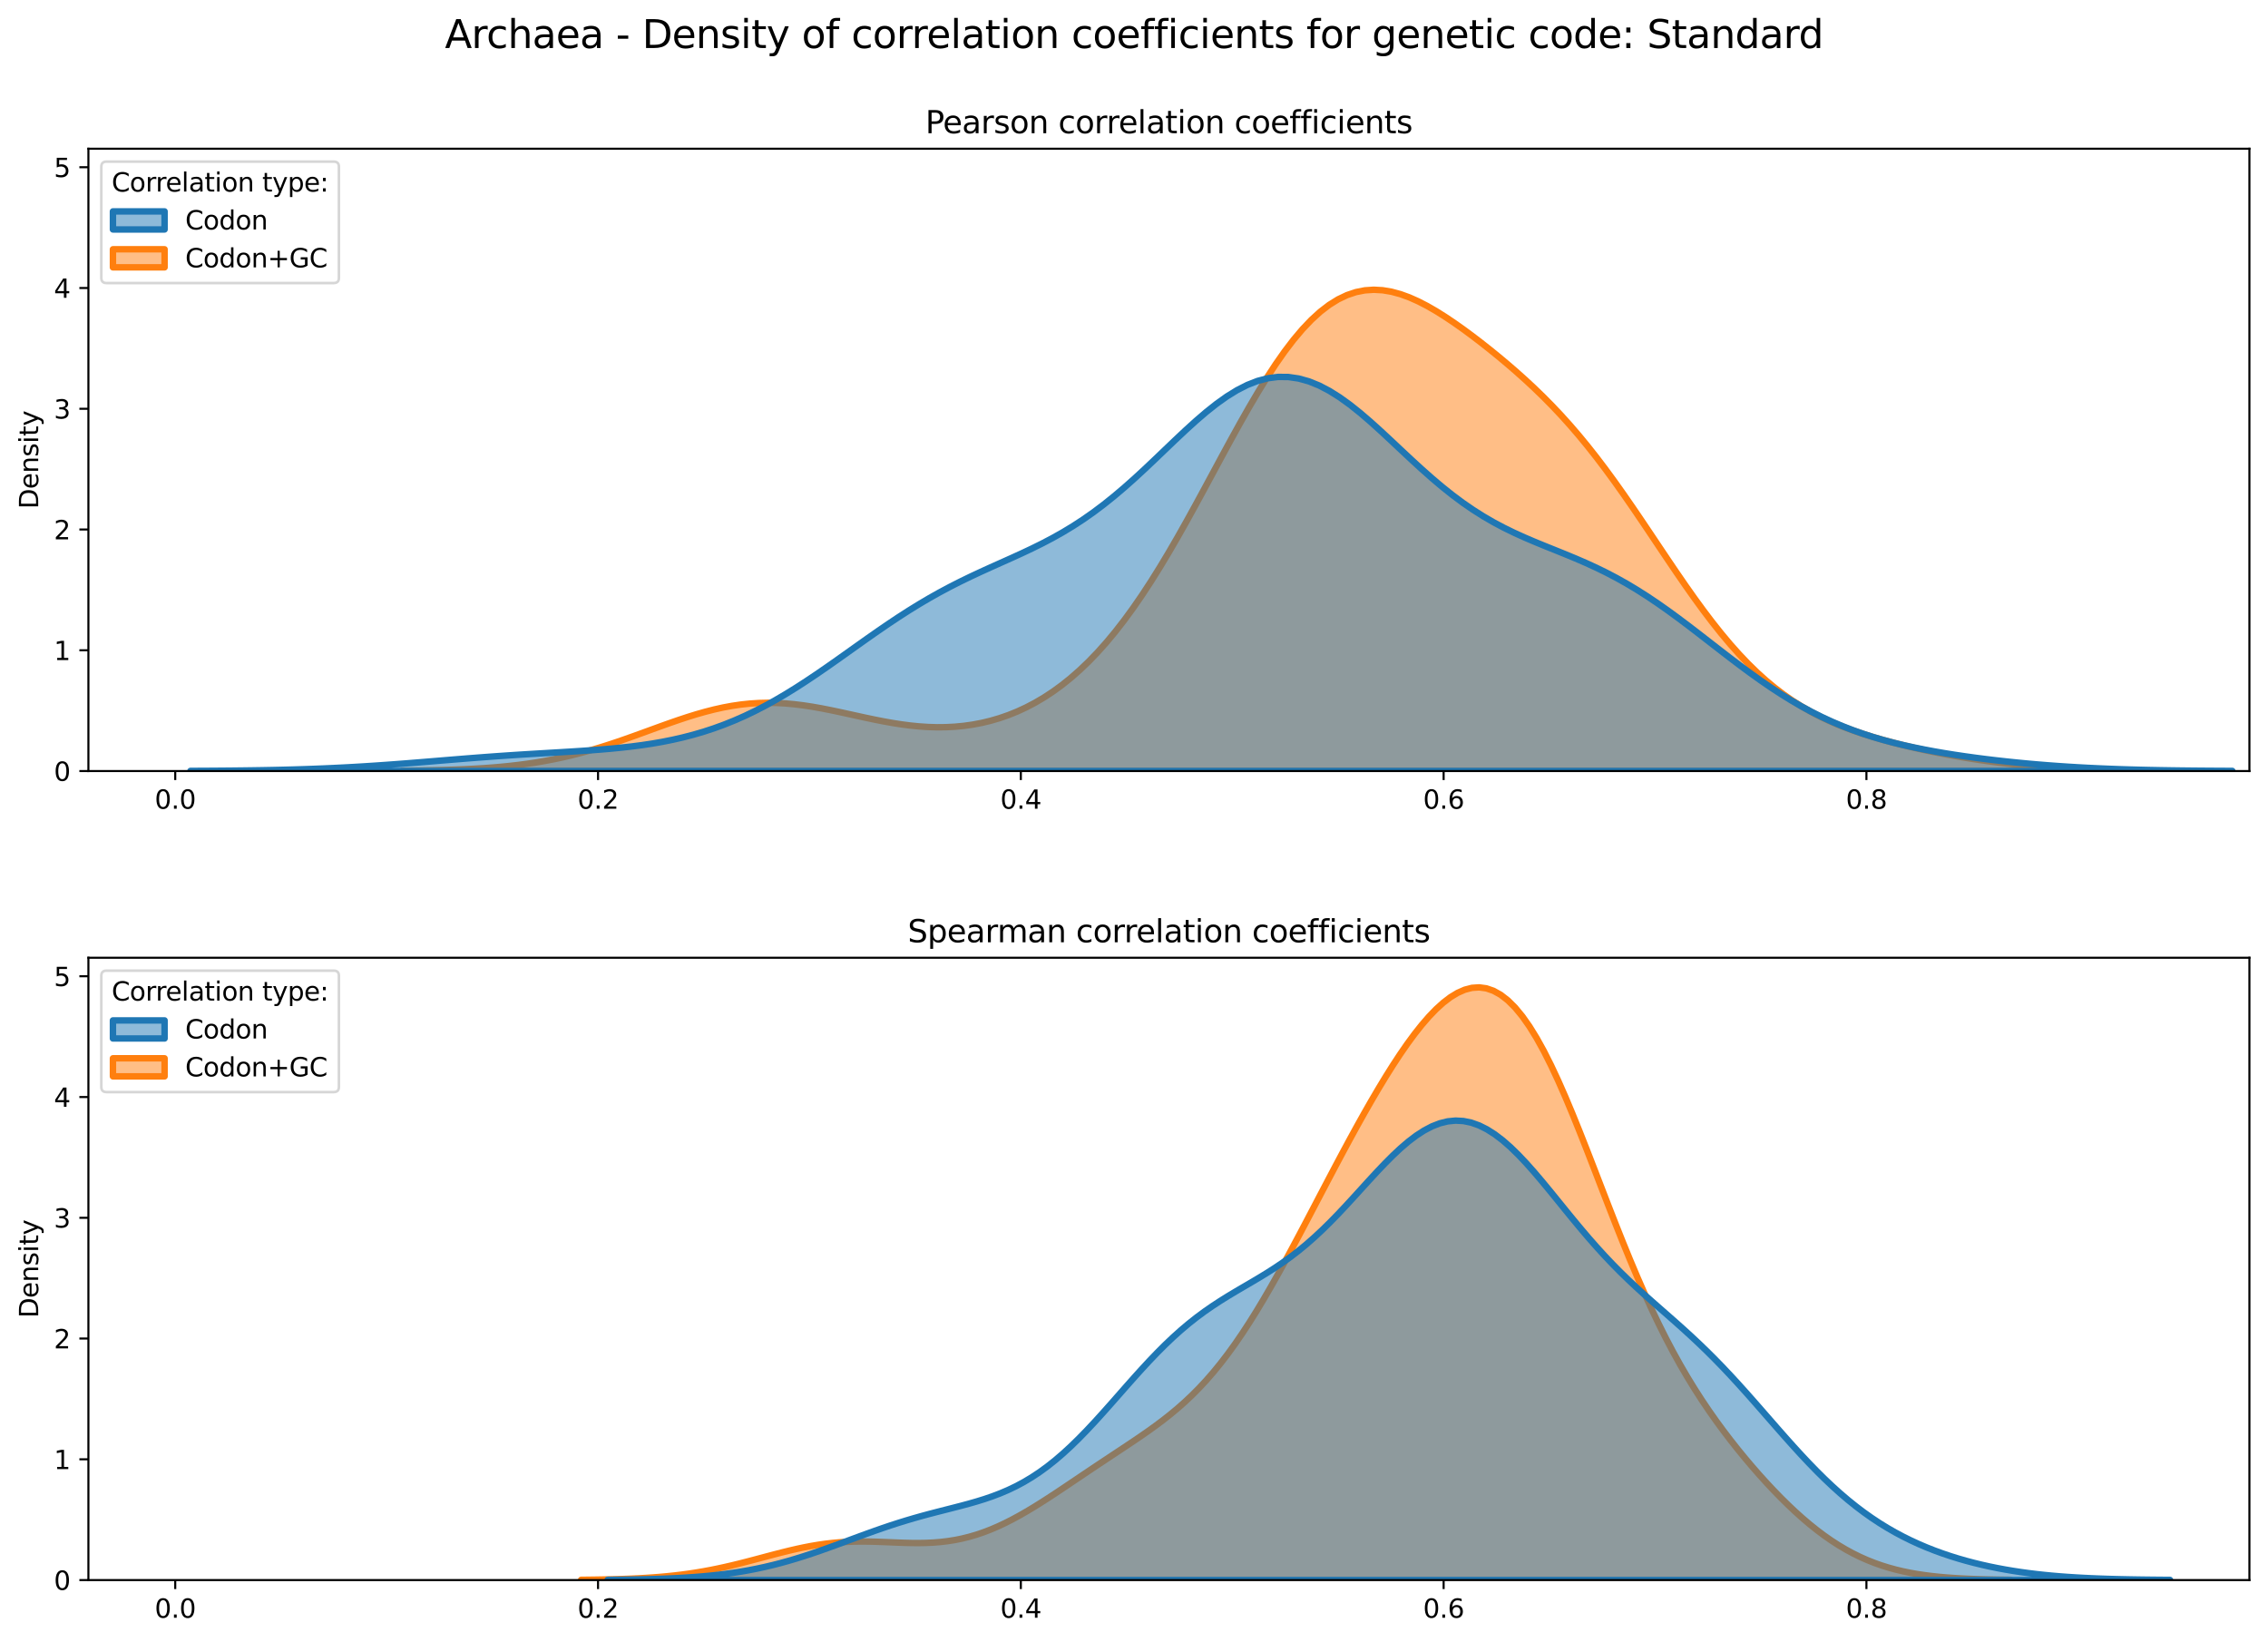 <?xml version="1.0" encoding="utf-8" standalone="no"?>
<!DOCTYPE svg PUBLIC "-//W3C//DTD SVG 1.1//EN"
  "http://www.w3.org/Graphics/SVG/1.1/DTD/svg11.dtd">
<svg xmlns:xlink="http://www.w3.org/1999/xlink" width="878.441pt" height="635.878pt" viewBox="0 0 878.441 635.878" xmlns="http://www.w3.org/2000/svg" version="1.1">
 <defs>
  <style type="text/css">*{stroke-linejoin: round; stroke-linecap: butt}</style>
 </defs>
 <g id="figure_1">
  <g id="patch_1">
   <path d="M 0 635.878 
L 878.441 635.878 
L 878.441 0 
L 0 0 
z
" style="fill: #ffffff"/>
  </g>
  <g id="axes_1">
   <g id="patch_2">
    <path d="M 34.241 298.643 
L 871.241 298.643 
L 871.241 57.6 
L 34.241 57.6 
z
" style="fill: #ffffff"/>
   </g>
   <g id="PolyCollection_1">
    <defs>
     <path id="mb0cf065a60" d="M 155.824 -337.359 
L 155.824 -337.235 
L 159.276 -337.235 
L 162.728 -337.235 
L 166.18 -337.235 
L 169.632 -337.235 
L 173.083 -337.235 
L 176.535 -337.235 
L 179.987 -337.235 
L 183.439 -337.235 
L 186.891 -337.235 
L 190.343 -337.235 
L 193.795 -337.235 
L 197.247 -337.235 
L 200.698 -337.235 
L 204.15 -337.235 
L 207.602 -337.235 
L 211.054 -337.235 
L 214.506 -337.235 
L 217.958 -337.235 
L 221.41 -337.235 
L 224.861 -337.235 
L 228.313 -337.235 
L 231.765 -337.235 
L 235.217 -337.235 
L 238.669 -337.235 
L 242.121 -337.235 
L 245.573 -337.235 
L 249.025 -337.235 
L 252.476 -337.235 
L 255.928 -337.235 
L 259.38 -337.235 
L 262.832 -337.235 
L 266.284 -337.235 
L 269.736 -337.235 
L 273.188 -337.235 
L 276.639 -337.235 
L 280.091 -337.235 
L 283.543 -337.235 
L 286.995 -337.235 
L 290.447 -337.235 
L 293.899 -337.235 
L 297.351 -337.235 
L 300.803 -337.235 
L 304.254 -337.235 
L 307.706 -337.235 
L 311.158 -337.235 
L 314.61 -337.235 
L 318.062 -337.235 
L 321.514 -337.235 
L 324.966 -337.235 
L 328.417 -337.235 
L 331.869 -337.235 
L 335.321 -337.235 
L 338.773 -337.235 
L 342.225 -337.235 
L 345.677 -337.235 
L 349.129 -337.235 
L 352.581 -337.235 
L 356.032 -337.235 
L 359.484 -337.235 
L 362.936 -337.235 
L 366.388 -337.235 
L 369.84 -337.235 
L 373.292 -337.235 
L 376.744 -337.235 
L 380.195 -337.235 
L 383.647 -337.235 
L 387.099 -337.235 
L 390.551 -337.235 
L 394.003 -337.235 
L 397.455 -337.235 
L 400.907 -337.235 
L 404.359 -337.235 
L 407.81 -337.235 
L 411.262 -337.235 
L 414.714 -337.235 
L 418.166 -337.235 
L 421.618 -337.235 
L 425.07 -337.235 
L 428.522 -337.235 
L 431.973 -337.235 
L 435.425 -337.235 
L 438.877 -337.235 
L 442.329 -337.235 
L 445.781 -337.235 
L 449.233 -337.235 
L 452.685 -337.235 
L 456.137 -337.235 
L 459.588 -337.235 
L 463.04 -337.235 
L 466.492 -337.235 
L 469.944 -337.235 
L 473.396 -337.235 
L 476.848 -337.235 
L 480.3 -337.235 
L 483.751 -337.235 
L 487.203 -337.235 
L 490.655 -337.235 
L 494.107 -337.235 
L 497.559 -337.235 
L 501.011 -337.235 
L 504.463 -337.235 
L 507.915 -337.235 
L 511.366 -337.235 
L 514.818 -337.235 
L 518.27 -337.235 
L 521.722 -337.235 
L 525.174 -337.235 
L 528.626 -337.235 
L 532.078 -337.235 
L 535.529 -337.235 
L 538.981 -337.235 
L 542.433 -337.235 
L 545.885 -337.235 
L 549.337 -337.235 
L 552.789 -337.235 
L 556.241 -337.235 
L 559.693 -337.235 
L 563.144 -337.235 
L 566.596 -337.235 
L 570.048 -337.235 
L 573.5 -337.235 
L 576.952 -337.235 
L 580.404 -337.235 
L 583.856 -337.235 
L 587.307 -337.235 
L 590.759 -337.235 
L 594.211 -337.235 
L 597.663 -337.235 
L 601.115 -337.235 
L 604.567 -337.235 
L 608.019 -337.235 
L 611.471 -337.235 
L 614.922 -337.235 
L 618.374 -337.235 
L 621.826 -337.235 
L 625.278 -337.235 
L 628.73 -337.235 
L 632.182 -337.235 
L 635.634 -337.235 
L 639.085 -337.235 
L 642.537 -337.235 
L 645.989 -337.235 
L 649.441 -337.235 
L 652.893 -337.235 
L 656.345 -337.235 
L 659.797 -337.235 
L 663.249 -337.235 
L 666.7 -337.235 
L 670.152 -337.235 
L 673.604 -337.235 
L 677.056 -337.235 
L 680.508 -337.235 
L 683.96 -337.235 
L 687.412 -337.235 
L 690.863 -337.235 
L 694.315 -337.235 
L 697.767 -337.235 
L 701.219 -337.235 
L 704.671 -337.235 
L 708.123 -337.235 
L 711.575 -337.235 
L 715.027 -337.235 
L 718.478 -337.235 
L 721.93 -337.235 
L 725.382 -337.235 
L 728.834 -337.235 
L 732.286 -337.235 
L 735.738 -337.235 
L 739.19 -337.235 
L 742.641 -337.235 
L 746.093 -337.235 
L 749.545 -337.235 
L 752.997 -337.235 
L 756.449 -337.235 
L 759.901 -337.235 
L 763.353 -337.235 
L 766.805 -337.235 
L 770.256 -337.235 
L 773.708 -337.235 
L 777.16 -337.235 
L 780.612 -337.235 
L 784.064 -337.235 
L 787.516 -337.235 
L 790.968 -337.235 
L 794.419 -337.235 
L 797.871 -337.235 
L 801.323 -337.235 
L 804.775 -337.235 
L 808.227 -337.235 
L 811.679 -337.235 
L 815.131 -337.235 
L 818.583 -337.235 
L 822.034 -337.235 
L 825.486 -337.235 
L 828.938 -337.235 
L 832.39 -337.235 
L 835.842 -337.235 
L 839.294 -337.235 
L 842.746 -337.235 
L 842.746 -337.301 
L 842.746 -337.301 
L 839.294 -337.321 
L 835.842 -337.346 
L 832.39 -337.378 
L 828.938 -337.417 
L 825.486 -337.464 
L 822.034 -337.523 
L 818.583 -337.594 
L 815.131 -337.679 
L 811.679 -337.78 
L 808.227 -337.899 
L 804.775 -338.039 
L 801.323 -338.202 
L 797.871 -338.39 
L 794.419 -338.605 
L 790.968 -338.849 
L 787.516 -339.125 
L 784.064 -339.433 
L 780.612 -339.775 
L 777.16 -340.153 
L 773.708 -340.567 
L 770.256 -341.018 
L 766.805 -341.506 
L 763.353 -342.031 
L 759.901 -342.593 
L 756.449 -343.192 
L 752.997 -343.827 
L 749.545 -344.5 
L 746.093 -345.211 
L 742.641 -345.962 
L 739.19 -346.754 
L 735.738 -347.591 
L 732.286 -348.479 
L 728.834 -349.422 
L 725.382 -350.43 
L 721.93 -351.512 
L 718.478 -352.678 
L 715.027 -353.942 
L 711.575 -355.318 
L 708.123 -356.822 
L 704.671 -358.472 
L 701.219 -360.283 
L 697.767 -362.275 
L 694.315 -364.464 
L 690.863 -366.866 
L 687.412 -369.495 
L 683.96 -372.364 
L 680.508 -375.482 
L 677.056 -378.852 
L 673.604 -382.477 
L 670.152 -386.351 
L 666.7 -390.467 
L 663.249 -394.808 
L 659.797 -399.357 
L 656.345 -404.089 
L 652.893 -408.975 
L 649.441 -413.983 
L 645.989 -419.077 
L 642.537 -424.222 
L 639.085 -429.379 
L 635.634 -434.512 
L 632.182 -439.585 
L 628.73 -444.566 
L 625.278 -449.426 
L 621.826 -454.142 
L 618.374 -458.695 
L 614.922 -463.071 
L 611.471 -467.264 
L 608.019 -471.273 
L 604.567 -475.099 
L 601.115 -478.753 
L 597.663 -482.243 
L 594.211 -485.586 
L 590.759 -488.795 
L 587.307 -491.885 
L 583.856 -494.869 
L 580.404 -497.76 
L 576.952 -500.564 
L 573.5 -503.285 
L 570.048 -505.92 
L 566.596 -508.463 
L 563.144 -510.901 
L 559.693 -513.214 
L 556.241 -515.379 
L 552.789 -517.369 
L 549.337 -519.149 
L 545.885 -520.686 
L 542.433 -521.942 
L 538.981 -522.88 
L 535.529 -523.461 
L 532.078 -523.652 
L 528.626 -523.42 
L 525.174 -522.736 
L 521.722 -521.579 
L 518.27 -519.932 
L 514.818 -517.785 
L 511.366 -515.136 
L 507.915 -511.99 
L 504.463 -508.361 
L 501.011 -504.269 
L 497.559 -499.742 
L 494.107 -494.814 
L 490.655 -489.527 
L 487.203 -483.925 
L 483.751 -478.058 
L 480.3 -471.977 
L 476.848 -465.737 
L 473.396 -459.391 
L 469.944 -452.993 
L 466.492 -446.594 
L 463.04 -440.243 
L 459.588 -433.986 
L 456.137 -427.863 
L 452.685 -421.912 
L 449.233 -416.163 
L 445.781 -410.643 
L 442.329 -405.373 
L 438.877 -400.369 
L 435.425 -395.644 
L 431.973 -391.203 
L 428.522 -387.05 
L 425.07 -383.185 
L 421.618 -379.605 
L 418.166 -376.304 
L 414.714 -373.275 
L 411.262 -370.51 
L 407.81 -367.998 
L 404.359 -365.731 
L 400.907 -363.697 
L 397.455 -361.887 
L 394.003 -360.291 
L 390.551 -358.9 
L 387.099 -357.705 
L 383.647 -356.698 
L 380.195 -355.872 
L 376.744 -355.219 
L 373.292 -354.731 
L 369.84 -354.402 
L 366.388 -354.225 
L 362.936 -354.191 
L 359.484 -354.293 
L 356.032 -354.521 
L 352.581 -354.864 
L 349.129 -355.312 
L 345.677 -355.852 
L 342.225 -356.469 
L 338.773 -357.148 
L 335.321 -357.872 
L 331.869 -358.625 
L 328.417 -359.386 
L 324.966 -360.138 
L 321.514 -360.861 
L 318.062 -361.537 
L 314.61 -362.146 
L 311.158 -362.673 
L 307.706 -363.1 
L 304.254 -363.415 
L 300.803 -363.606 
L 297.351 -363.664 
L 293.899 -363.582 
L 290.447 -363.359 
L 286.995 -362.993 
L 283.543 -362.487 
L 280.091 -361.848 
L 276.639 -361.083 
L 273.188 -360.203 
L 269.736 -359.222 
L 266.284 -358.153 
L 262.832 -357.013 
L 259.38 -355.818 
L 255.928 -354.585 
L 252.476 -353.33 
L 249.025 -352.071 
L 245.573 -350.821 
L 242.121 -349.596 
L 238.669 -348.407 
L 235.217 -347.266 
L 231.765 -346.182 
L 228.313 -345.162 
L 224.861 -344.211 
L 221.41 -343.332 
L 217.958 -342.528 
L 214.506 -341.799 
L 211.054 -341.143 
L 207.602 -340.558 
L 204.15 -340.041 
L 200.698 -339.588 
L 197.247 -339.194 
L 193.795 -338.855 
L 190.343 -338.565 
L 186.891 -338.319 
L 183.439 -338.113 
L 179.987 -337.94 
L 176.535 -337.798 
L 173.083 -337.681 
L 169.632 -337.585 
L 166.18 -337.509 
L 162.728 -337.447 
L 159.276 -337.398 
L 155.824 -337.359 
z
" style="stroke: #ff7f0e; stroke-width: 2.5"/>
    </defs>
    <g clip-path="url(#p883c0ab072)">
     <use xlink:href="#mb0cf065a60" x="0" y="635.878" style="fill: #ff7f0e; fill-opacity: 0.5; stroke: #ff7f0e; stroke-width: 2.5"/>
    </g>
   </g>
   <g id="PolyCollection_2">
    <defs>
     <path id="mf77172f58b" d="M 73.783 -337.292 
L 73.783 -337.235 
L 77.757 -337.235 
L 81.731 -337.235 
L 85.705 -337.235 
L 89.679 -337.235 
L 93.653 -337.235 
L 97.627 -337.235 
L 101.601 -337.235 
L 105.575 -337.235 
L 109.549 -337.235 
L 113.523 -337.235 
L 117.497 -337.235 
L 121.471 -337.235 
L 125.445 -337.235 
L 129.419 -337.235 
L 133.393 -337.235 
L 137.368 -337.235 
L 141.342 -337.235 
L 145.316 -337.235 
L 149.29 -337.235 
L 153.264 -337.235 
L 157.238 -337.235 
L 161.212 -337.235 
L 165.186 -337.235 
L 169.16 -337.235 
L 173.134 -337.235 
L 177.108 -337.235 
L 181.082 -337.235 
L 185.056 -337.235 
L 189.03 -337.235 
L 193.004 -337.235 
L 196.978 -337.235 
L 200.953 -337.235 
L 204.927 -337.235 
L 208.901 -337.235 
L 212.875 -337.235 
L 216.849 -337.235 
L 220.823 -337.235 
L 224.797 -337.235 
L 228.771 -337.235 
L 232.745 -337.235 
L 236.719 -337.235 
L 240.693 -337.235 
L 244.667 -337.235 
L 248.641 -337.235 
L 252.615 -337.235 
L 256.589 -337.235 
L 260.563 -337.235 
L 264.538 -337.235 
L 268.512 -337.235 
L 272.486 -337.235 
L 276.46 -337.235 
L 280.434 -337.235 
L 284.408 -337.235 
L 288.382 -337.235 
L 292.356 -337.235 
L 296.33 -337.235 
L 300.304 -337.235 
L 304.278 -337.235 
L 308.252 -337.235 
L 312.226 -337.235 
L 316.2 -337.235 
L 320.174 -337.235 
L 324.148 -337.235 
L 328.123 -337.235 
L 332.097 -337.235 
L 336.071 -337.235 
L 340.045 -337.235 
L 344.019 -337.235 
L 347.993 -337.235 
L 351.967 -337.235 
L 355.941 -337.235 
L 359.915 -337.235 
L 363.889 -337.235 
L 367.863 -337.235 
L 371.837 -337.235 
L 375.811 -337.235 
L 379.785 -337.235 
L 383.759 -337.235 
L 387.733 -337.235 
L 391.708 -337.235 
L 395.682 -337.235 
L 399.656 -337.235 
L 403.63 -337.235 
L 407.604 -337.235 
L 411.578 -337.235 
L 415.552 -337.235 
L 419.526 -337.235 
L 423.5 -337.235 
L 427.474 -337.235 
L 431.448 -337.235 
L 435.422 -337.235 
L 439.396 -337.235 
L 443.37 -337.235 
L 447.344 -337.235 
L 451.318 -337.235 
L 455.293 -337.235 
L 459.267 -337.235 
L 463.241 -337.235 
L 467.215 -337.235 
L 471.189 -337.235 
L 475.163 -337.235 
L 479.137 -337.235 
L 483.111 -337.235 
L 487.085 -337.235 
L 491.059 -337.235 
L 495.033 -337.235 
L 499.007 -337.235 
L 502.981 -337.235 
L 506.955 -337.235 
L 510.929 -337.235 
L 514.903 -337.235 
L 518.878 -337.235 
L 522.852 -337.235 
L 526.826 -337.235 
L 530.8 -337.235 
L 534.774 -337.235 
L 538.748 -337.235 
L 542.722 -337.235 
L 546.696 -337.235 
L 550.67 -337.235 
L 554.644 -337.235 
L 558.618 -337.235 
L 562.592 -337.235 
L 566.566 -337.235 
L 570.54 -337.235 
L 574.514 -337.235 
L 578.488 -337.235 
L 582.463 -337.235 
L 586.437 -337.235 
L 590.411 -337.235 
L 594.385 -337.235 
L 598.359 -337.235 
L 602.333 -337.235 
L 606.307 -337.235 
L 610.281 -337.235 
L 614.255 -337.235 
L 618.229 -337.235 
L 622.203 -337.235 
L 626.177 -337.235 
L 630.151 -337.235 
L 634.125 -337.235 
L 638.099 -337.235 
L 642.073 -337.235 
L 646.048 -337.235 
L 650.022 -337.235 
L 653.996 -337.235 
L 657.97 -337.235 
L 661.944 -337.235 
L 665.918 -337.235 
L 669.892 -337.235 
L 673.866 -337.235 
L 677.84 -337.235 
L 681.814 -337.235 
L 685.788 -337.235 
L 689.762 -337.235 
L 693.736 -337.235 
L 697.71 -337.235 
L 701.684 -337.235 
L 705.658 -337.235 
L 709.633 -337.235 
L 713.607 -337.235 
L 717.581 -337.235 
L 721.555 -337.235 
L 725.529 -337.235 
L 729.503 -337.235 
L 733.477 -337.235 
L 737.451 -337.235 
L 741.425 -337.235 
L 745.399 -337.235 
L 749.373 -337.235 
L 753.347 -337.235 
L 757.321 -337.235 
L 761.295 -337.235 
L 765.269 -337.235 
L 769.243 -337.235 
L 773.218 -337.235 
L 777.192 -337.235 
L 781.166 -337.235 
L 785.14 -337.235 
L 789.114 -337.235 
L 793.088 -337.235 
L 797.062 -337.235 
L 801.036 -337.235 
L 805.01 -337.235 
L 808.984 -337.235 
L 812.958 -337.235 
L 816.932 -337.235 
L 820.906 -337.235 
L 824.88 -337.235 
L 828.854 -337.235 
L 832.828 -337.235 
L 836.803 -337.235 
L 840.777 -337.235 
L 844.751 -337.235 
L 848.725 -337.235 
L 852.699 -337.235 
L 856.673 -337.235 
L 860.647 -337.235 
L 864.621 -337.235 
L 864.621 -337.292 
L 864.621 -337.292 
L 860.647 -337.31 
L 856.673 -337.333 
L 852.699 -337.361 
L 848.725 -337.396 
L 844.751 -337.439 
L 840.777 -337.492 
L 836.803 -337.556 
L 832.828 -337.632 
L 828.854 -337.723 
L 824.88 -337.83 
L 820.906 -337.955 
L 816.932 -338.1 
L 812.958 -338.266 
L 808.984 -338.455 
L 805.01 -338.669 
L 801.036 -338.908 
L 797.062 -339.174 
L 793.088 -339.467 
L 789.114 -339.789 
L 785.14 -340.139 
L 781.166 -340.52 
L 777.192 -340.931 
L 773.218 -341.373 
L 769.243 -341.849 
L 765.269 -342.358 
L 761.295 -342.906 
L 757.321 -343.493 
L 753.347 -344.126 
L 749.373 -344.81 
L 745.399 -345.55 
L 741.425 -346.356 
L 737.451 -347.235 
L 733.477 -348.198 
L 729.503 -349.254 
L 725.529 -350.416 
L 721.555 -351.694 
L 717.581 -353.098 
L 713.607 -354.639 
L 709.633 -356.324 
L 705.658 -358.161 
L 701.684 -360.155 
L 697.71 -362.305 
L 693.736 -364.612 
L 689.762 -367.07 
L 685.788 -369.671 
L 681.814 -372.402 
L 677.84 -375.248 
L 673.866 -378.19 
L 669.892 -381.204 
L 665.918 -384.268 
L 661.944 -387.354 
L 657.97 -390.435 
L 653.996 -393.483 
L 650.022 -396.472 
L 646.048 -399.376 
L 642.073 -402.172 
L 638.099 -404.843 
L 634.125 -407.374 
L 630.151 -409.757 
L 626.177 -411.987 
L 622.203 -414.07 
L 618.229 -416.014 
L 614.255 -417.835 
L 610.281 -419.555 
L 606.307 -421.202 
L 602.333 -422.807 
L 598.359 -424.406 
L 594.385 -426.035 
L 590.411 -427.733 
L 586.437 -429.536 
L 582.463 -431.479 
L 578.488 -433.591 
L 574.514 -435.897 
L 570.54 -438.415 
L 566.566 -441.152 
L 562.592 -444.111 
L 558.618 -447.28 
L 554.644 -450.639 
L 550.67 -454.16 
L 546.696 -457.803 
L 542.722 -461.52 
L 538.748 -465.256 
L 534.774 -468.95 
L 530.8 -472.537 
L 526.826 -475.95 
L 522.852 -479.121 
L 518.878 -481.986 
L 514.903 -484.484 
L 510.929 -486.561 
L 506.955 -488.17 
L 502.981 -489.275 
L 499.007 -489.851 
L 495.033 -489.885 
L 491.059 -489.375 
L 487.085 -488.333 
L 483.111 -486.782 
L 479.137 -484.757 
L 475.163 -482.301 
L 471.189 -479.466 
L 467.215 -476.311 
L 463.241 -472.898 
L 459.267 -469.293 
L 455.293 -465.559 
L 451.318 -461.76 
L 447.344 -457.954 
L 443.37 -454.196 
L 439.396 -450.531 
L 435.422 -447 
L 431.448 -443.631 
L 427.474 -440.446 
L 423.5 -437.459 
L 419.526 -434.674 
L 415.552 -432.086 
L 411.578 -429.684 
L 407.604 -427.452 
L 403.63 -425.367 
L 399.656 -423.403 
L 395.682 -421.53 
L 391.708 -419.719 
L 387.733 -417.938 
L 383.759 -416.159 
L 379.785 -414.352 
L 375.811 -412.494 
L 371.837 -410.564 
L 367.863 -408.543 
L 363.889 -406.42 
L 359.915 -404.187 
L 355.941 -401.843 
L 351.967 -399.389 
L 347.993 -396.833 
L 344.019 -394.186 
L 340.045 -391.464 
L 336.071 -388.685 
L 332.097 -385.87 
L 328.123 -383.041 
L 324.148 -380.22 
L 320.174 -377.432 
L 316.2 -374.698 
L 312.226 -372.039 
L 308.252 -369.474 
L 304.278 -367.02 
L 300.304 -364.69 
L 296.33 -362.497 
L 292.356 -360.448 
L 288.382 -358.548 
L 284.408 -356.8 
L 280.434 -355.204 
L 276.46 -353.758 
L 272.486 -352.457 
L 268.512 -351.295 
L 264.538 -350.264 
L 260.563 -349.356 
L 256.589 -348.561 
L 252.615 -347.869 
L 248.641 -347.269 
L 244.667 -346.75 
L 240.693 -346.301 
L 236.719 -345.911 
L 232.745 -345.571 
L 228.771 -345.269 
L 224.797 -344.996 
L 220.823 -344.745 
L 216.849 -344.505 
L 212.875 -344.272 
L 208.901 -344.038 
L 204.927 -343.798 
L 200.953 -343.55 
L 196.978 -343.29 
L 193.004 -343.018 
L 189.03 -342.731 
L 185.056 -342.433 
L 181.082 -342.123 
L 177.108 -341.804 
L 173.134 -341.48 
L 169.16 -341.152 
L 165.186 -340.825 
L 161.212 -340.503 
L 157.238 -340.188 
L 153.264 -339.884 
L 149.29 -339.593 
L 145.316 -339.319 
L 141.342 -339.062 
L 137.368 -338.824 
L 133.393 -338.607 
L 129.419 -338.41 
L 125.445 -338.233 
L 121.471 -338.076 
L 117.497 -337.938 
L 113.523 -337.818 
L 109.549 -337.714 
L 105.575 -337.626 
L 101.601 -337.551 
L 97.627 -337.489 
L 93.653 -337.437 
L 89.679 -337.395 
L 85.705 -337.36 
L 81.731 -337.332 
L 77.757 -337.31 
L 73.783 -337.292 
z
" style="stroke: #1f77b4; stroke-width: 2.5"/>
    </defs>
    <g clip-path="url(#p883c0ab072)">
     <use xlink:href="#mf77172f58b" x="0" y="635.878" style="fill: #1f77b4; fill-opacity: 0.5; stroke: #1f77b4; stroke-width: 2.5"/>
    </g>
   </g>
   <g id="matplotlib.axis_1">
    <g id="xtick_1">
     <g id="line2d_1">
      <defs>
       <path id="m444d362260" d="M 0 0 
L 0 3.5 
" style="stroke: #000000; stroke-width: 0.8"/>
      </defs>
      <g>
       <use xlink:href="#m444d362260" x="67.875" y="298.643" style="stroke: #000000; stroke-width: 0.8"/>
      </g>
     </g>
     <g id="text_1">
      <!-- 0.0 -->
      <g transform="translate(59.923 313.242) scale(0.1 -0.1)">
       <defs>
        <path id="DejaVuSans-30" d="M 2034 4250 
Q 1547 4250 1301 3770 
Q 1056 3291 1056 2328 
Q 1056 1369 1301 889 
Q 1547 409 2034 409 
Q 2525 409 2770 889 
Q 3016 1369 3016 2328 
Q 3016 3291 2770 3770 
Q 2525 4250 2034 4250 
z
M 2034 4750 
Q 2819 4750 3233 4129 
Q 3647 3509 3647 2328 
Q 3647 1150 3233 529 
Q 2819 -91 2034 -91 
Q 1250 -91 836 529 
Q 422 1150 422 2328 
Q 422 3509 836 4129 
Q 1250 4750 2034 4750 
z
" transform="scale(0.016)"/>
        <path id="DejaVuSans-2e" d="M 684 794 
L 1344 794 
L 1344 0 
L 684 0 
L 684 794 
z
" transform="scale(0.016)"/>
       </defs>
       <use xlink:href="#DejaVuSans-30"/>
       <use xlink:href="#DejaVuSans-2e" x="63.623"/>
       <use xlink:href="#DejaVuSans-30" x="95.41"/>
      </g>
     </g>
    </g>
    <g id="xtick_2">
     <g id="line2d_2">
      <g>
       <use xlink:href="#m444d362260" x="231.632" y="298.643" style="stroke: #000000; stroke-width: 0.8"/>
      </g>
     </g>
     <g id="text_2">
      <!-- 0.2 -->
      <g transform="translate(223.68 313.242) scale(0.1 -0.1)">
       <defs>
        <path id="DejaVuSans-32" d="M 1228 531 
L 3431 531 
L 3431 0 
L 469 0 
L 469 531 
Q 828 903 1448 1529 
Q 2069 2156 2228 2338 
Q 2531 2678 2651 2914 
Q 2772 3150 2772 3378 
Q 2772 3750 2511 3984 
Q 2250 4219 1831 4219 
Q 1534 4219 1204 4116 
Q 875 4013 500 3803 
L 500 4441 
Q 881 4594 1212 4672 
Q 1544 4750 1819 4750 
Q 2544 4750 2975 4387 
Q 3406 4025 3406 3419 
Q 3406 3131 3298 2873 
Q 3191 2616 2906 2266 
Q 2828 2175 2409 1742 
Q 1991 1309 1228 531 
z
" transform="scale(0.016)"/>
       </defs>
       <use xlink:href="#DejaVuSans-30"/>
       <use xlink:href="#DejaVuSans-2e" x="63.623"/>
       <use xlink:href="#DejaVuSans-32" x="95.41"/>
      </g>
     </g>
    </g>
    <g id="xtick_3">
     <g id="line2d_3">
      <g>
       <use xlink:href="#m444d362260" x="395.389" y="298.643" style="stroke: #000000; stroke-width: 0.8"/>
      </g>
     </g>
     <g id="text_3">
      <!-- 0.4 -->
      <g transform="translate(387.437 313.242) scale(0.1 -0.1)">
       <defs>
        <path id="DejaVuSans-34" d="M 2419 4116 
L 825 1625 
L 2419 1625 
L 2419 4116 
z
M 2253 4666 
L 3047 4666 
L 3047 1625 
L 3713 1625 
L 3713 1100 
L 3047 1100 
L 3047 0 
L 2419 0 
L 2419 1100 
L 313 1100 
L 313 1709 
L 2253 4666 
z
" transform="scale(0.016)"/>
       </defs>
       <use xlink:href="#DejaVuSans-30"/>
       <use xlink:href="#DejaVuSans-2e" x="63.623"/>
       <use xlink:href="#DejaVuSans-34" x="95.41"/>
      </g>
     </g>
    </g>
    <g id="xtick_4">
     <g id="line2d_4">
      <g>
       <use xlink:href="#m444d362260" x="559.146" y="298.643" style="stroke: #000000; stroke-width: 0.8"/>
      </g>
     </g>
     <g id="text_4">
      <!-- 0.6 -->
      <g transform="translate(551.194 313.242) scale(0.1 -0.1)">
       <defs>
        <path id="DejaVuSans-36" d="M 2113 2584 
Q 1688 2584 1439 2293 
Q 1191 2003 1191 1497 
Q 1191 994 1439 701 
Q 1688 409 2113 409 
Q 2538 409 2786 701 
Q 3034 994 3034 1497 
Q 3034 2003 2786 2293 
Q 2538 2584 2113 2584 
z
M 3366 4563 
L 3366 3988 
Q 3128 4100 2886 4159 
Q 2644 4219 2406 4219 
Q 1781 4219 1451 3797 
Q 1122 3375 1075 2522 
Q 1259 2794 1537 2939 
Q 1816 3084 2150 3084 
Q 2853 3084 3261 2657 
Q 3669 2231 3669 1497 
Q 3669 778 3244 343 
Q 2819 -91 2113 -91 
Q 1303 -91 875 529 
Q 447 1150 447 2328 
Q 447 3434 972 4092 
Q 1497 4750 2381 4750 
Q 2619 4750 2861 4703 
Q 3103 4656 3366 4563 
z
" transform="scale(0.016)"/>
       </defs>
       <use xlink:href="#DejaVuSans-30"/>
       <use xlink:href="#DejaVuSans-2e" x="63.623"/>
       <use xlink:href="#DejaVuSans-36" x="95.41"/>
      </g>
     </g>
    </g>
    <g id="xtick_5">
     <g id="line2d_5">
      <g>
       <use xlink:href="#m444d362260" x="722.903" y="298.643" style="stroke: #000000; stroke-width: 0.8"/>
      </g>
     </g>
     <g id="text_5">
      <!-- 0.8 -->
      <g transform="translate(714.952 313.242) scale(0.1 -0.1)">
       <defs>
        <path id="DejaVuSans-38" d="M 2034 2216 
Q 1584 2216 1326 1975 
Q 1069 1734 1069 1313 
Q 1069 891 1326 650 
Q 1584 409 2034 409 
Q 2484 409 2743 651 
Q 3003 894 3003 1313 
Q 3003 1734 2745 1975 
Q 2488 2216 2034 2216 
z
M 1403 2484 
Q 997 2584 770 2862 
Q 544 3141 544 3541 
Q 544 4100 942 4425 
Q 1341 4750 2034 4750 
Q 2731 4750 3128 4425 
Q 3525 4100 3525 3541 
Q 3525 3141 3298 2862 
Q 3072 2584 2669 2484 
Q 3125 2378 3379 2068 
Q 3634 1759 3634 1313 
Q 3634 634 3220 271 
Q 2806 -91 2034 -91 
Q 1263 -91 848 271 
Q 434 634 434 1313 
Q 434 1759 690 2068 
Q 947 2378 1403 2484 
z
M 1172 3481 
Q 1172 3119 1398 2916 
Q 1625 2713 2034 2713 
Q 2441 2713 2670 2916 
Q 2900 3119 2900 3481 
Q 2900 3844 2670 4047 
Q 2441 4250 2034 4250 
Q 1625 4250 1398 4047 
Q 1172 3844 1172 3481 
z
" transform="scale(0.016)"/>
       </defs>
       <use xlink:href="#DejaVuSans-30"/>
       <use xlink:href="#DejaVuSans-2e" x="63.623"/>
       <use xlink:href="#DejaVuSans-38" x="95.41"/>
      </g>
     </g>
    </g>
   </g>
   <g id="matplotlib.axis_2">
    <g id="ytick_1">
     <g id="line2d_6">
      <defs>
       <path id="m9af81b09ba" d="M 0 0 
L -3.5 0 
" style="stroke: #000000; stroke-width: 0.8"/>
      </defs>
      <g>
       <use xlink:href="#m9af81b09ba" x="34.241" y="298.643" style="stroke: #000000; stroke-width: 0.8"/>
      </g>
     </g>
     <g id="text_6">
      <!-- 0 -->
      <g transform="translate(20.878 302.443) scale(0.1 -0.1)">
       <use xlink:href="#DejaVuSans-30"/>
      </g>
     </g>
    </g>
    <g id="ytick_2">
     <g id="line2d_7">
      <g>
       <use xlink:href="#m9af81b09ba" x="34.241" y="251.869" style="stroke: #000000; stroke-width: 0.8"/>
      </g>
     </g>
     <g id="text_7">
      <!-- 1 -->
      <g transform="translate(20.878 255.669) scale(0.1 -0.1)">
       <defs>
        <path id="DejaVuSans-31" d="M 794 531 
L 1825 531 
L 1825 4091 
L 703 3866 
L 703 4441 
L 1819 4666 
L 2450 4666 
L 2450 531 
L 3481 531 
L 3481 0 
L 794 0 
L 794 531 
z
" transform="scale(0.016)"/>
       </defs>
       <use xlink:href="#DejaVuSans-31"/>
      </g>
     </g>
    </g>
    <g id="ytick_3">
     <g id="line2d_8">
      <g>
       <use xlink:href="#m9af81b09ba" x="34.241" y="205.095" style="stroke: #000000; stroke-width: 0.8"/>
      </g>
     </g>
     <g id="text_8">
      <!-- 2 -->
      <g transform="translate(20.878 208.894) scale(0.1 -0.1)">
       <use xlink:href="#DejaVuSans-32"/>
      </g>
     </g>
    </g>
    <g id="ytick_4">
     <g id="line2d_9">
      <g>
       <use xlink:href="#m9af81b09ba" x="34.241" y="158.321" style="stroke: #000000; stroke-width: 0.8"/>
      </g>
     </g>
     <g id="text_9">
      <!-- 3 -->
      <g transform="translate(20.878 162.12) scale(0.1 -0.1)">
       <defs>
        <path id="DejaVuSans-33" d="M 2597 2516 
Q 3050 2419 3304 2112 
Q 3559 1806 3559 1356 
Q 3559 666 3084 287 
Q 2609 -91 1734 -91 
Q 1441 -91 1130 -33 
Q 819 25 488 141 
L 488 750 
Q 750 597 1062 519 
Q 1375 441 1716 441 
Q 2309 441 2620 675 
Q 2931 909 2931 1356 
Q 2931 1769 2642 2001 
Q 2353 2234 1838 2234 
L 1294 2234 
L 1294 2753 
L 1863 2753 
Q 2328 2753 2575 2939 
Q 2822 3125 2822 3475 
Q 2822 3834 2567 4026 
Q 2313 4219 1838 4219 
Q 1578 4219 1281 4162 
Q 984 4106 628 3988 
L 628 4550 
Q 988 4650 1302 4700 
Q 1616 4750 1894 4750 
Q 2613 4750 3031 4423 
Q 3450 4097 3450 3541 
Q 3450 3153 3228 2886 
Q 3006 2619 2597 2516 
z
" transform="scale(0.016)"/>
       </defs>
       <use xlink:href="#DejaVuSans-33"/>
      </g>
     </g>
    </g>
    <g id="ytick_5">
     <g id="line2d_10">
      <g>
       <use xlink:href="#m9af81b09ba" x="34.241" y="111.547" style="stroke: #000000; stroke-width: 0.8"/>
      </g>
     </g>
     <g id="text_10">
      <!-- 4 -->
      <g transform="translate(20.878 115.346) scale(0.1 -0.1)">
       <use xlink:href="#DejaVuSans-34"/>
      </g>
     </g>
    </g>
    <g id="ytick_6">
     <g id="line2d_11">
      <g>
       <use xlink:href="#m9af81b09ba" x="34.241" y="64.773" style="stroke: #000000; stroke-width: 0.8"/>
      </g>
     </g>
     <g id="text_11">
      <!-- 5 -->
      <g transform="translate(20.878 68.572) scale(0.1 -0.1)">
       <defs>
        <path id="DejaVuSans-35" d="M 691 4666 
L 3169 4666 
L 3169 4134 
L 1269 4134 
L 1269 2991 
Q 1406 3038 1543 3061 
Q 1681 3084 1819 3084 
Q 2600 3084 3056 2656 
Q 3513 2228 3513 1497 
Q 3513 744 3044 326 
Q 2575 -91 1722 -91 
Q 1428 -91 1123 -41 
Q 819 9 494 109 
L 494 744 
Q 775 591 1075 516 
Q 1375 441 1709 441 
Q 2250 441 2565 725 
Q 2881 1009 2881 1497 
Q 2881 1984 2565 2268 
Q 2250 2553 1709 2553 
Q 1456 2553 1204 2497 
Q 953 2441 691 2322 
L 691 4666 
z
" transform="scale(0.016)"/>
       </defs>
       <use xlink:href="#DejaVuSans-35"/>
      </g>
     </g>
    </g>
    <g id="text_12">
     <!-- Density -->
     <g transform="translate(14.798 197.13) rotate(-90) scale(0.1 -0.1)">
      <defs>
       <path id="DejaVuSans-44" d="M 1259 4147 
L 1259 519 
L 2022 519 
Q 2988 519 3436 956 
Q 3884 1394 3884 2338 
Q 3884 3275 3436 3711 
Q 2988 4147 2022 4147 
L 1259 4147 
z
M 628 4666 
L 1925 4666 
Q 3281 4666 3915 4102 
Q 4550 3538 4550 2338 
Q 4550 1131 3912 565 
Q 3275 0 1925 0 
L 628 0 
L 628 4666 
z
" transform="scale(0.016)"/>
       <path id="DejaVuSans-65" d="M 3597 1894 
L 3597 1613 
L 953 1613 
Q 991 1019 1311 708 
Q 1631 397 2203 397 
Q 2534 397 2845 478 
Q 3156 559 3463 722 
L 3463 178 
Q 3153 47 2828 -22 
Q 2503 -91 2169 -91 
Q 1331 -91 842 396 
Q 353 884 353 1716 
Q 353 2575 817 3079 
Q 1281 3584 2069 3584 
Q 2775 3584 3186 3129 
Q 3597 2675 3597 1894 
z
M 3022 2063 
Q 3016 2534 2758 2815 
Q 2500 3097 2075 3097 
Q 1594 3097 1305 2825 
Q 1016 2553 972 2059 
L 3022 2063 
z
" transform="scale(0.016)"/>
       <path id="DejaVuSans-6e" d="M 3513 2113 
L 3513 0 
L 2938 0 
L 2938 2094 
Q 2938 2591 2744 2837 
Q 2550 3084 2163 3084 
Q 1697 3084 1428 2787 
Q 1159 2491 1159 1978 
L 1159 0 
L 581 0 
L 581 3500 
L 1159 3500 
L 1159 2956 
Q 1366 3272 1645 3428 
Q 1925 3584 2291 3584 
Q 2894 3584 3203 3211 
Q 3513 2838 3513 2113 
z
" transform="scale(0.016)"/>
       <path id="DejaVuSans-73" d="M 2834 3397 
L 2834 2853 
Q 2591 2978 2328 3040 
Q 2066 3103 1784 3103 
Q 1356 3103 1142 2972 
Q 928 2841 928 2578 
Q 928 2378 1081 2264 
Q 1234 2150 1697 2047 
L 1894 2003 
Q 2506 1872 2764 1633 
Q 3022 1394 3022 966 
Q 3022 478 2636 193 
Q 2250 -91 1575 -91 
Q 1294 -91 989 -36 
Q 684 19 347 128 
L 347 722 
Q 666 556 975 473 
Q 1284 391 1588 391 
Q 1994 391 2212 530 
Q 2431 669 2431 922 
Q 2431 1156 2273 1281 
Q 2116 1406 1581 1522 
L 1381 1569 
Q 847 1681 609 1914 
Q 372 2147 372 2553 
Q 372 3047 722 3315 
Q 1072 3584 1716 3584 
Q 2034 3584 2315 3537 
Q 2597 3491 2834 3397 
z
" transform="scale(0.016)"/>
       <path id="DejaVuSans-69" d="M 603 3500 
L 1178 3500 
L 1178 0 
L 603 0 
L 603 3500 
z
M 603 4863 
L 1178 4863 
L 1178 4134 
L 603 4134 
L 603 4863 
z
" transform="scale(0.016)"/>
       <path id="DejaVuSans-74" d="M 1172 4494 
L 1172 3500 
L 2356 3500 
L 2356 3053 
L 1172 3053 
L 1172 1153 
Q 1172 725 1289 603 
Q 1406 481 1766 481 
L 2356 481 
L 2356 0 
L 1766 0 
Q 1100 0 847 248 
Q 594 497 594 1153 
L 594 3053 
L 172 3053 
L 172 3500 
L 594 3500 
L 594 4494 
L 1172 4494 
z
" transform="scale(0.016)"/>
       <path id="DejaVuSans-79" d="M 2059 -325 
Q 1816 -950 1584 -1140 
Q 1353 -1331 966 -1331 
L 506 -1331 
L 506 -850 
L 844 -850 
Q 1081 -850 1212 -737 
Q 1344 -625 1503 -206 
L 1606 56 
L 191 3500 
L 800 3500 
L 1894 763 
L 2988 3500 
L 3597 3500 
L 2059 -325 
z
" transform="scale(0.016)"/>
      </defs>
      <use xlink:href="#DejaVuSans-44"/>
      <use xlink:href="#DejaVuSans-65" x="77.002"/>
      <use xlink:href="#DejaVuSans-6e" x="138.525"/>
      <use xlink:href="#DejaVuSans-73" x="201.904"/>
      <use xlink:href="#DejaVuSans-69" x="254.004"/>
      <use xlink:href="#DejaVuSans-74" x="281.787"/>
      <use xlink:href="#DejaVuSans-79" x="320.996"/>
     </g>
    </g>
   </g>
   <g id="patch_3">
    <path d="M 34.241 298.643 
L 34.241 57.6 
" style="fill: none; stroke: #000000; stroke-width: 0.8; stroke-linejoin: miter; stroke-linecap: square"/>
   </g>
   <g id="patch_4">
    <path d="M 871.241 298.643 
L 871.241 57.6 
" style="fill: none; stroke: #000000; stroke-width: 0.8; stroke-linejoin: miter; stroke-linecap: square"/>
   </g>
   <g id="patch_5">
    <path d="M 34.241 298.643 
L 871.241 298.643 
" style="fill: none; stroke: #000000; stroke-width: 0.8; stroke-linejoin: miter; stroke-linecap: square"/>
   </g>
   <g id="patch_6">
    <path d="M 34.241 57.6 
L 871.241 57.6 
" style="fill: none; stroke: #000000; stroke-width: 0.8; stroke-linejoin: miter; stroke-linecap: square"/>
   </g>
   <g id="text_13">
    <!-- Pearson correlation coefficients -->
    <g transform="translate(358.408 51.6) scale(0.12 -0.12)">
     <defs>
      <path id="DejaVuSans-50" d="M 1259 4147 
L 1259 2394 
L 2053 2394 
Q 2494 2394 2734 2622 
Q 2975 2850 2975 3272 
Q 2975 3691 2734 3919 
Q 2494 4147 2053 4147 
L 1259 4147 
z
M 628 4666 
L 2053 4666 
Q 2838 4666 3239 4311 
Q 3641 3956 3641 3272 
Q 3641 2581 3239 2228 
Q 2838 1875 2053 1875 
L 1259 1875 
L 1259 0 
L 628 0 
L 628 4666 
z
" transform="scale(0.016)"/>
      <path id="DejaVuSans-61" d="M 2194 1759 
Q 1497 1759 1228 1600 
Q 959 1441 959 1056 
Q 959 750 1161 570 
Q 1363 391 1709 391 
Q 2188 391 2477 730 
Q 2766 1069 2766 1631 
L 2766 1759 
L 2194 1759 
z
M 3341 1997 
L 3341 0 
L 2766 0 
L 2766 531 
Q 2569 213 2275 61 
Q 1981 -91 1556 -91 
Q 1019 -91 701 211 
Q 384 513 384 1019 
Q 384 1609 779 1909 
Q 1175 2209 1959 2209 
L 2766 2209 
L 2766 2266 
Q 2766 2663 2505 2880 
Q 2244 3097 1772 3097 
Q 1472 3097 1187 3025 
Q 903 2953 641 2809 
L 641 3341 
Q 956 3463 1253 3523 
Q 1550 3584 1831 3584 
Q 2591 3584 2966 3190 
Q 3341 2797 3341 1997 
z
" transform="scale(0.016)"/>
      <path id="DejaVuSans-72" d="M 2631 2963 
Q 2534 3019 2420 3045 
Q 2306 3072 2169 3072 
Q 1681 3072 1420 2755 
Q 1159 2438 1159 1844 
L 1159 0 
L 581 0 
L 581 3500 
L 1159 3500 
L 1159 2956 
Q 1341 3275 1631 3429 
Q 1922 3584 2338 3584 
Q 2397 3584 2469 3576 
Q 2541 3569 2628 3553 
L 2631 2963 
z
" transform="scale(0.016)"/>
      <path id="DejaVuSans-6f" d="M 1959 3097 
Q 1497 3097 1228 2736 
Q 959 2375 959 1747 
Q 959 1119 1226 758 
Q 1494 397 1959 397 
Q 2419 397 2687 759 
Q 2956 1122 2956 1747 
Q 2956 2369 2687 2733 
Q 2419 3097 1959 3097 
z
M 1959 3584 
Q 2709 3584 3137 3096 
Q 3566 2609 3566 1747 
Q 3566 888 3137 398 
Q 2709 -91 1959 -91 
Q 1206 -91 779 398 
Q 353 888 353 1747 
Q 353 2609 779 3096 
Q 1206 3584 1959 3584 
z
" transform="scale(0.016)"/>
      <path id="DejaVuSans-20" transform="scale(0.016)"/>
      <path id="DejaVuSans-63" d="M 3122 3366 
L 3122 2828 
Q 2878 2963 2633 3030 
Q 2388 3097 2138 3097 
Q 1578 3097 1268 2742 
Q 959 2388 959 1747 
Q 959 1106 1268 751 
Q 1578 397 2138 397 
Q 2388 397 2633 464 
Q 2878 531 3122 666 
L 3122 134 
Q 2881 22 2623 -34 
Q 2366 -91 2075 -91 
Q 1284 -91 818 406 
Q 353 903 353 1747 
Q 353 2603 823 3093 
Q 1294 3584 2113 3584 
Q 2378 3584 2631 3529 
Q 2884 3475 3122 3366 
z
" transform="scale(0.016)"/>
      <path id="DejaVuSans-6c" d="M 603 4863 
L 1178 4863 
L 1178 0 
L 603 0 
L 603 4863 
z
" transform="scale(0.016)"/>
      <path id="DejaVuSans-66" d="M 2375 4863 
L 2375 4384 
L 1825 4384 
Q 1516 4384 1395 4259 
Q 1275 4134 1275 3809 
L 1275 3500 
L 2222 3500 
L 2222 3053 
L 1275 3053 
L 1275 0 
L 697 0 
L 697 3053 
L 147 3053 
L 147 3500 
L 697 3500 
L 697 3744 
Q 697 4328 969 4595 
Q 1241 4863 1831 4863 
L 2375 4863 
z
" transform="scale(0.016)"/>
     </defs>
     <use xlink:href="#DejaVuSans-50"/>
     <use xlink:href="#DejaVuSans-65" x="56.678"/>
     <use xlink:href="#DejaVuSans-61" x="118.201"/>
     <use xlink:href="#DejaVuSans-72" x="179.48"/>
     <use xlink:href="#DejaVuSans-73" x="220.594"/>
     <use xlink:href="#DejaVuSans-6f" x="272.693"/>
     <use xlink:href="#DejaVuSans-6e" x="333.875"/>
     <use xlink:href="#DejaVuSans-20" x="397.254"/>
     <use xlink:href="#DejaVuSans-63" x="429.041"/>
     <use xlink:href="#DejaVuSans-6f" x="484.021"/>
     <use xlink:href="#DejaVuSans-72" x="545.203"/>
     <use xlink:href="#DejaVuSans-72" x="584.566"/>
     <use xlink:href="#DejaVuSans-65" x="623.43"/>
     <use xlink:href="#DejaVuSans-6c" x="684.953"/>
     <use xlink:href="#DejaVuSans-61" x="712.736"/>
     <use xlink:href="#DejaVuSans-74" x="774.016"/>
     <use xlink:href="#DejaVuSans-69" x="813.225"/>
     <use xlink:href="#DejaVuSans-6f" x="841.008"/>
     <use xlink:href="#DejaVuSans-6e" x="902.189"/>
     <use xlink:href="#DejaVuSans-20" x="965.568"/>
     <use xlink:href="#DejaVuSans-63" x="997.355"/>
     <use xlink:href="#DejaVuSans-6f" x="1052.336"/>
     <use xlink:href="#DejaVuSans-65" x="1113.518"/>
     <use xlink:href="#DejaVuSans-66" x="1175.041"/>
     <use xlink:href="#DejaVuSans-66" x="1210.246"/>
     <use xlink:href="#DejaVuSans-69" x="1245.451"/>
     <use xlink:href="#DejaVuSans-63" x="1273.234"/>
     <use xlink:href="#DejaVuSans-69" x="1328.215"/>
     <use xlink:href="#DejaVuSans-65" x="1355.998"/>
     <use xlink:href="#DejaVuSans-6e" x="1417.521"/>
     <use xlink:href="#DejaVuSans-74" x="1480.9"/>
     <use xlink:href="#DejaVuSans-73" x="1520.109"/>
    </g>
   </g>
   <g id="legend_1">
    <g id="patch_7">
     <path d="M 41.241 109.634 
L 129.266 109.634 
Q 131.266 109.634 131.266 107.634 
L 131.266 64.6 
Q 131.266 62.6 129.266 62.6 
L 41.241 62.6 
Q 39.241 62.6 39.241 64.6 
L 39.241 107.634 
Q 39.241 109.634 41.241 109.634 
z
" style="fill: #ffffff; opacity: 0.8; stroke: #cccccc; stroke-linejoin: miter"/>
    </g>
    <g id="text_14">
     <!-- Correlation type: -->
     <g transform="translate(43.241 74.198) scale(0.1 -0.1)">
      <defs>
       <path id="DejaVuSans-43" d="M 4122 4306 
L 4122 3641 
Q 3803 3938 3442 4084 
Q 3081 4231 2675 4231 
Q 1875 4231 1450 3742 
Q 1025 3253 1025 2328 
Q 1025 1406 1450 917 
Q 1875 428 2675 428 
Q 3081 428 3442 575 
Q 3803 722 4122 1019 
L 4122 359 
Q 3791 134 3420 21 
Q 3050 -91 2638 -91 
Q 1578 -91 968 557 
Q 359 1206 359 2328 
Q 359 3453 968 4101 
Q 1578 4750 2638 4750 
Q 3056 4750 3426 4639 
Q 3797 4528 4122 4306 
z
" transform="scale(0.016)"/>
       <path id="DejaVuSans-70" d="M 1159 525 
L 1159 -1331 
L 581 -1331 
L 581 3500 
L 1159 3500 
L 1159 2969 
Q 1341 3281 1617 3432 
Q 1894 3584 2278 3584 
Q 2916 3584 3314 3078 
Q 3713 2572 3713 1747 
Q 3713 922 3314 415 
Q 2916 -91 2278 -91 
Q 1894 -91 1617 61 
Q 1341 213 1159 525 
z
M 3116 1747 
Q 3116 2381 2855 2742 
Q 2594 3103 2138 3103 
Q 1681 3103 1420 2742 
Q 1159 2381 1159 1747 
Q 1159 1113 1420 752 
Q 1681 391 2138 391 
Q 2594 391 2855 752 
Q 3116 1113 3116 1747 
z
" transform="scale(0.016)"/>
       <path id="DejaVuSans-3a" d="M 750 794 
L 1409 794 
L 1409 0 
L 750 0 
L 750 794 
z
M 750 3309 
L 1409 3309 
L 1409 2516 
L 750 2516 
L 750 3309 
z
" transform="scale(0.016)"/>
      </defs>
      <use xlink:href="#DejaVuSans-43"/>
      <use xlink:href="#DejaVuSans-6f" x="69.824"/>
      <use xlink:href="#DejaVuSans-72" x="131.006"/>
      <use xlink:href="#DejaVuSans-72" x="170.369"/>
      <use xlink:href="#DejaVuSans-65" x="209.232"/>
      <use xlink:href="#DejaVuSans-6c" x="270.756"/>
      <use xlink:href="#DejaVuSans-61" x="298.539"/>
      <use xlink:href="#DejaVuSans-74" x="359.818"/>
      <use xlink:href="#DejaVuSans-69" x="399.027"/>
      <use xlink:href="#DejaVuSans-6f" x="426.811"/>
      <use xlink:href="#DejaVuSans-6e" x="487.992"/>
      <use xlink:href="#DejaVuSans-20" x="551.371"/>
      <use xlink:href="#DejaVuSans-74" x="583.158"/>
      <use xlink:href="#DejaVuSans-79" x="622.367"/>
      <use xlink:href="#DejaVuSans-70" x="681.547"/>
      <use xlink:href="#DejaVuSans-65" x="745.023"/>
      <use xlink:href="#DejaVuSans-3a" x="806.547"/>
     </g>
    </g>
    <g id="patch_8">
     <path d="M 43.745 88.877 
L 63.745 88.877 
L 63.745 81.877 
L 43.745 81.877 
z
" style="fill: #1f77b4; fill-opacity: 0.5; stroke: #1f77b4; stroke-width: 2.5; stroke-linejoin: miter"/>
    </g>
    <g id="text_15">
     <!-- Codon -->
     <g transform="translate(71.745 88.877) scale(0.1 -0.1)">
      <defs>
       <path id="DejaVuSans-64" d="M 2906 2969 
L 2906 4863 
L 3481 4863 
L 3481 0 
L 2906 0 
L 2906 525 
Q 2725 213 2448 61 
Q 2172 -91 1784 -91 
Q 1150 -91 751 415 
Q 353 922 353 1747 
Q 353 2572 751 3078 
Q 1150 3584 1784 3584 
Q 2172 3584 2448 3432 
Q 2725 3281 2906 2969 
z
M 947 1747 
Q 947 1113 1208 752 
Q 1469 391 1925 391 
Q 2381 391 2643 752 
Q 2906 1113 2906 1747 
Q 2906 2381 2643 2742 
Q 2381 3103 1925 3103 
Q 1469 3103 1208 2742 
Q 947 2381 947 1747 
z
" transform="scale(0.016)"/>
      </defs>
      <use xlink:href="#DejaVuSans-43"/>
      <use xlink:href="#DejaVuSans-6f" x="69.824"/>
      <use xlink:href="#DejaVuSans-64" x="131.006"/>
      <use xlink:href="#DejaVuSans-6f" x="194.482"/>
      <use xlink:href="#DejaVuSans-6e" x="255.664"/>
     </g>
    </g>
    <g id="patch_9">
     <path d="M 43.745 103.555 
L 63.745 103.555 
L 63.745 96.555 
L 43.745 96.555 
z
" style="fill: #ff7f0e; fill-opacity: 0.5; stroke: #ff7f0e; stroke-width: 2.5; stroke-linejoin: miter"/>
    </g>
    <g id="text_16">
     <!-- Codon+GC -->
     <g transform="translate(71.745 103.555) scale(0.1 -0.1)">
      <defs>
       <path id="DejaVuSans-2b" d="M 2944 4013 
L 2944 2272 
L 4684 2272 
L 4684 1741 
L 2944 1741 
L 2944 0 
L 2419 0 
L 2419 1741 
L 678 1741 
L 678 2272 
L 2419 2272 
L 2419 4013 
L 2944 4013 
z
" transform="scale(0.016)"/>
       <path id="DejaVuSans-47" d="M 3809 666 
L 3809 1919 
L 2778 1919 
L 2778 2438 
L 4434 2438 
L 4434 434 
Q 4069 175 3628 42 
Q 3188 -91 2688 -91 
Q 1594 -91 976 548 
Q 359 1188 359 2328 
Q 359 3472 976 4111 
Q 1594 4750 2688 4750 
Q 3144 4750 3555 4637 
Q 3966 4525 4313 4306 
L 4313 3634 
Q 3963 3931 3569 4081 
Q 3175 4231 2741 4231 
Q 1884 4231 1454 3753 
Q 1025 3275 1025 2328 
Q 1025 1384 1454 906 
Q 1884 428 2741 428 
Q 3075 428 3337 486 
Q 3600 544 3809 666 
z
" transform="scale(0.016)"/>
      </defs>
      <use xlink:href="#DejaVuSans-43"/>
      <use xlink:href="#DejaVuSans-6f" x="69.824"/>
      <use xlink:href="#DejaVuSans-64" x="131.006"/>
      <use xlink:href="#DejaVuSans-6f" x="194.482"/>
      <use xlink:href="#DejaVuSans-6e" x="255.664"/>
      <use xlink:href="#DejaVuSans-2b" x="319.043"/>
      <use xlink:href="#DejaVuSans-47" x="402.832"/>
      <use xlink:href="#DejaVuSans-43" x="480.322"/>
     </g>
    </g>
   </g>
  </g>
  <g id="axes_2">
   <g id="patch_10">
    <path d="M 34.241 612 
L 871.241 612 
L 871.241 370.957 
L 34.241 370.957 
z
" style="fill: #ffffff"/>
   </g>
   <g id="PolyCollection_3">
    <defs>
     <path id="m9031feb929" d="M 225.091 -23.974 
L 225.091 -23.878 
L 227.874 -23.878 
L 230.656 -23.878 
L 233.439 -23.878 
L 236.221 -23.878 
L 239.004 -23.878 
L 241.786 -23.878 
L 244.569 -23.878 
L 247.351 -23.878 
L 250.134 -23.878 
L 252.916 -23.878 
L 255.699 -23.878 
L 258.482 -23.878 
L 261.264 -23.878 
L 264.047 -23.878 
L 266.829 -23.878 
L 269.612 -23.878 
L 272.394 -23.878 
L 275.177 -23.878 
L 277.959 -23.878 
L 280.742 -23.878 
L 283.524 -23.878 
L 286.307 -23.878 
L 289.089 -23.878 
L 291.872 -23.878 
L 294.654 -23.878 
L 297.437 -23.878 
L 300.219 -23.878 
L 303.002 -23.878 
L 305.785 -23.878 
L 308.567 -23.878 
L 311.35 -23.878 
L 314.132 -23.878 
L 316.915 -23.878 
L 319.697 -23.878 
L 322.48 -23.878 
L 325.262 -23.878 
L 328.045 -23.878 
L 330.827 -23.878 
L 333.61 -23.878 
L 336.392 -23.878 
L 339.175 -23.878 
L 341.957 -23.878 
L 344.74 -23.878 
L 347.522 -23.878 
L 350.305 -23.878 
L 353.087 -23.878 
L 355.87 -23.878 
L 358.653 -23.878 
L 361.435 -23.878 
L 364.218 -23.878 
L 367 -23.878 
L 369.783 -23.878 
L 372.565 -23.878 
L 375.348 -23.878 
L 378.13 -23.878 
L 380.913 -23.878 
L 383.695 -23.878 
L 386.478 -23.878 
L 389.26 -23.878 
L 392.043 -23.878 
L 394.825 -23.878 
L 397.608 -23.878 
L 400.39 -23.878 
L 403.173 -23.878 
L 405.955 -23.878 
L 408.738 -23.878 
L 411.521 -23.878 
L 414.303 -23.878 
L 417.086 -23.878 
L 419.868 -23.878 
L 422.651 -23.878 
L 425.433 -23.878 
L 428.216 -23.878 
L 430.998 -23.878 
L 433.781 -23.878 
L 436.563 -23.878 
L 439.346 -23.878 
L 442.128 -23.878 
L 444.911 -23.878 
L 447.693 -23.878 
L 450.476 -23.878 
L 453.258 -23.878 
L 456.041 -23.878 
L 458.823 -23.878 
L 461.606 -23.878 
L 464.389 -23.878 
L 467.171 -23.878 
L 469.954 -23.878 
L 472.736 -23.878 
L 475.519 -23.878 
L 478.301 -23.878 
L 481.084 -23.878 
L 483.866 -23.878 
L 486.649 -23.878 
L 489.431 -23.878 
L 492.214 -23.878 
L 494.996 -23.878 
L 497.779 -23.878 
L 500.561 -23.878 
L 503.344 -23.878 
L 506.126 -23.878 
L 508.909 -23.878 
L 511.692 -23.878 
L 514.474 -23.878 
L 517.257 -23.878 
L 520.039 -23.878 
L 522.822 -23.878 
L 525.604 -23.878 
L 528.387 -23.878 
L 531.169 -23.878 
L 533.952 -23.878 
L 536.734 -23.878 
L 539.517 -23.878 
L 542.299 -23.878 
L 545.082 -23.878 
L 547.864 -23.878 
L 550.647 -23.878 
L 553.429 -23.878 
L 556.212 -23.878 
L 558.994 -23.878 
L 561.777 -23.878 
L 564.56 -23.878 
L 567.342 -23.878 
L 570.125 -23.878 
L 572.907 -23.878 
L 575.69 -23.878 
L 578.472 -23.878 
L 581.255 -23.878 
L 584.037 -23.878 
L 586.82 -23.878 
L 589.602 -23.878 
L 592.385 -23.878 
L 595.167 -23.878 
L 597.95 -23.878 
L 600.732 -23.878 
L 603.515 -23.878 
L 606.297 -23.878 
L 609.08 -23.878 
L 611.862 -23.878 
L 614.645 -23.878 
L 617.428 -23.878 
L 620.21 -23.878 
L 622.993 -23.878 
L 625.775 -23.878 
L 628.558 -23.878 
L 631.34 -23.878 
L 634.123 -23.878 
L 636.905 -23.878 
L 639.688 -23.878 
L 642.47 -23.878 
L 645.253 -23.878 
L 648.035 -23.878 
L 650.818 -23.878 
L 653.6 -23.878 
L 656.383 -23.878 
L 659.165 -23.878 
L 661.948 -23.878 
L 664.73 -23.878 
L 667.513 -23.878 
L 670.296 -23.878 
L 673.078 -23.878 
L 675.861 -23.878 
L 678.643 -23.878 
L 681.426 -23.878 
L 684.208 -23.878 
L 686.991 -23.878 
L 689.773 -23.878 
L 692.556 -23.878 
L 695.338 -23.878 
L 698.121 -23.878 
L 700.903 -23.878 
L 703.686 -23.878 
L 706.468 -23.878 
L 709.251 -23.878 
L 712.033 -23.878 
L 714.816 -23.878 
L 717.598 -23.878 
L 720.381 -23.878 
L 723.164 -23.878 
L 725.946 -23.878 
L 728.729 -23.878 
L 731.511 -23.878 
L 734.294 -23.878 
L 737.076 -23.878 
L 739.859 -23.878 
L 742.641 -23.878 
L 745.424 -23.878 
L 748.206 -23.878 
L 750.989 -23.878 
L 753.771 -23.878 
L 756.554 -23.878 
L 759.336 -23.878 
L 762.119 -23.878 
L 764.901 -23.878 
L 767.684 -23.878 
L 770.467 -23.878 
L 773.249 -23.878 
L 776.032 -23.878 
L 778.814 -23.878 
L 778.814 -23.984 
L 778.814 -23.984 
L 776.032 -24.018 
L 773.249 -24.061 
L 770.467 -24.117 
L 767.684 -24.187 
L 764.901 -24.275 
L 762.119 -24.385 
L 759.336 -24.521 
L 756.554 -24.688 
L 753.771 -24.891 
L 750.989 -25.137 
L 748.206 -25.433 
L 745.424 -25.785 
L 742.641 -26.202 
L 739.859 -26.692 
L 737.076 -27.263 
L 734.294 -27.925 
L 731.511 -28.686 
L 728.729 -29.554 
L 725.946 -30.539 
L 723.164 -31.646 
L 720.381 -32.884 
L 717.598 -34.258 
L 714.816 -35.772 
L 712.033 -37.429 
L 709.251 -39.231 
L 706.468 -41.178 
L 703.686 -43.268 
L 700.903 -45.499 
L 698.121 -47.866 
L 695.338 -50.365 
L 692.556 -52.99 
L 689.773 -55.734 
L 686.991 -58.593 
L 684.208 -61.563 
L 681.426 -64.64 
L 678.643 -67.823 
L 675.861 -71.114 
L 673.078 -74.516 
L 670.296 -78.038 
L 667.513 -81.689 
L 664.73 -85.482 
L 661.948 -89.434 
L 659.165 -93.561 
L 656.383 -97.883 
L 653.6 -102.42 
L 650.818 -107.189 
L 648.035 -112.209 
L 645.253 -117.491 
L 642.47 -123.045 
L 639.688 -128.874 
L 636.905 -134.974 
L 634.123 -141.333 
L 631.34 -147.933 
L 628.558 -154.744 
L 625.775 -161.73 
L 622.993 -168.846 
L 620.21 -176.039 
L 617.428 -183.253 
L 614.645 -190.422 
L 611.862 -197.481 
L 609.08 -204.361 
L 606.297 -210.995 
L 603.515 -217.316 
L 600.732 -223.262 
L 597.95 -228.777 
L 595.167 -233.81 
L 592.385 -238.318 
L 589.602 -242.268 
L 586.82 -245.635 
L 584.037 -248.401 
L 581.255 -250.56 
L 578.472 -252.113 
L 575.69 -253.069 
L 572.907 -253.443 
L 570.125 -253.258 
L 567.342 -252.54 
L 564.56 -251.32 
L 561.777 -249.63 
L 558.994 -247.505 
L 556.212 -244.98 
L 553.429 -242.09 
L 550.647 -238.87 
L 547.864 -235.352 
L 545.082 -231.567 
L 542.299 -227.543 
L 539.517 -223.306 
L 536.734 -218.88 
L 533.952 -214.287 
L 531.169 -209.547 
L 528.387 -204.677 
L 525.604 -199.695 
L 522.822 -194.616 
L 520.039 -189.457 
L 517.257 -184.234 
L 514.474 -178.963 
L 511.692 -173.663 
L 508.909 -168.351 
L 506.126 -163.049 
L 503.344 -157.776 
L 500.561 -152.556 
L 497.779 -147.41 
L 494.996 -142.361 
L 492.214 -137.431 
L 489.431 -132.643 
L 486.649 -128.015 
L 483.866 -123.566 
L 481.084 -119.309 
L 478.301 -115.257 
L 475.519 -111.418 
L 472.736 -107.795 
L 469.954 -104.388 
L 467.171 -101.194 
L 464.389 -98.203 
L 461.606 -95.406 
L 458.823 -92.787 
L 456.041 -90.33 
L 453.258 -88.017 
L 450.476 -85.826 
L 447.693 -83.738 
L 444.911 -81.734 
L 442.128 -79.794 
L 439.346 -77.899 
L 436.563 -76.035 
L 433.781 -74.189 
L 430.998 -72.348 
L 428.216 -70.505 
L 425.433 -68.655 
L 422.651 -66.796 
L 419.868 -64.928 
L 417.086 -63.055 
L 414.303 -61.181 
L 411.521 -59.314 
L 408.738 -57.464 
L 405.955 -55.642 
L 403.173 -53.857 
L 400.39 -52.124 
L 397.608 -50.454 
L 394.825 -48.858 
L 392.043 -47.35 
L 389.26 -45.939 
L 386.478 -44.636 
L 383.695 -43.447 
L 380.913 -42.38 
L 378.13 -41.439 
L 375.348 -40.626 
L 372.565 -39.941 
L 369.783 -39.381 
L 367 -38.942 
L 364.218 -38.617 
L 361.435 -38.396 
L 358.653 -38.268 
L 355.87 -38.219 
L 353.087 -38.236 
L 350.305 -38.301 
L 347.522 -38.399 
L 344.74 -38.513 
L 341.957 -38.626 
L 339.175 -38.723 
L 336.392 -38.788 
L 333.61 -38.809 
L 330.827 -38.775 
L 328.045 -38.676 
L 325.262 -38.506 
L 322.48 -38.26 
L 319.697 -37.939 
L 316.915 -37.542 
L 314.132 -37.073 
L 311.35 -36.537 
L 308.567 -35.943 
L 305.785 -35.299 
L 303.002 -34.614 
L 300.219 -33.9 
L 297.437 -33.167 
L 294.654 -32.426 
L 291.872 -31.687 
L 289.089 -30.961 
L 286.307 -30.256 
L 283.524 -29.578 
L 280.742 -28.935 
L 277.959 -28.332 
L 275.177 -27.772 
L 272.394 -27.257 
L 269.612 -26.788 
L 266.829 -26.365 
L 264.047 -25.989 
L 261.264 -25.655 
L 258.482 -25.364 
L 255.699 -25.11 
L 252.916 -24.893 
L 250.134 -24.707 
L 247.351 -24.551 
L 244.569 -24.419 
L 241.786 -24.31 
L 239.004 -24.221 
L 236.221 -24.148 
L 233.439 -24.089 
L 230.656 -24.041 
L 227.874 -24.004 
L 225.091 -23.974 
z
" style="stroke: #ff7f0e; stroke-width: 2.5"/>
    </defs>
    <g clip-path="url(#pdce978e1af)">
     <use xlink:href="#m9031feb929" x="0" y="635.878" style="fill: #ff7f0e; fill-opacity: 0.5; stroke: #ff7f0e; stroke-width: 2.5"/>
    </g>
   </g>
   <g id="PolyCollection_4">
    <defs>
     <path id="m57bf1dc26f" d="M 235.378 -23.973 
L 235.378 -23.878 
L 238.419 -23.878 
L 241.459 -23.878 
L 244.5 -23.878 
L 247.541 -23.878 
L 250.581 -23.878 
L 253.622 -23.878 
L 256.663 -23.878 
L 259.703 -23.878 
L 262.744 -23.878 
L 265.785 -23.878 
L 268.825 -23.878 
L 271.866 -23.878 
L 274.907 -23.878 
L 277.947 -23.878 
L 280.988 -23.878 
L 284.029 -23.878 
L 287.069 -23.878 
L 290.11 -23.878 
L 293.151 -23.878 
L 296.191 -23.878 
L 299.232 -23.878 
L 302.273 -23.878 
L 305.313 -23.878 
L 308.354 -23.878 
L 311.395 -23.878 
L 314.435 -23.878 
L 317.476 -23.878 
L 320.517 -23.878 
L 323.557 -23.878 
L 326.598 -23.878 
L 329.639 -23.878 
L 332.679 -23.878 
L 335.72 -23.878 
L 338.761 -23.878 
L 341.801 -23.878 
L 344.842 -23.878 
L 347.883 -23.878 
L 350.923 -23.878 
L 353.964 -23.878 
L 357.005 -23.878 
L 360.045 -23.878 
L 363.086 -23.878 
L 366.127 -23.878 
L 369.167 -23.878 
L 372.208 -23.878 
L 375.249 -23.878 
L 378.289 -23.878 
L 381.33 -23.878 
L 384.371 -23.878 
L 387.411 -23.878 
L 390.452 -23.878 
L 393.493 -23.878 
L 396.533 -23.878 
L 399.574 -23.878 
L 402.615 -23.878 
L 405.655 -23.878 
L 408.696 -23.878 
L 411.737 -23.878 
L 414.778 -23.878 
L 417.818 -23.878 
L 420.859 -23.878 
L 423.9 -23.878 
L 426.94 -23.878 
L 429.981 -23.878 
L 433.022 -23.878 
L 436.062 -23.878 
L 439.103 -23.878 
L 442.144 -23.878 
L 445.184 -23.878 
L 448.225 -23.878 
L 451.266 -23.878 
L 454.306 -23.878 
L 457.347 -23.878 
L 460.388 -23.878 
L 463.428 -23.878 
L 466.469 -23.878 
L 469.51 -23.878 
L 472.55 -23.878 
L 475.591 -23.878 
L 478.632 -23.878 
L 481.672 -23.878 
L 484.713 -23.878 
L 487.754 -23.878 
L 490.794 -23.878 
L 493.835 -23.878 
L 496.876 -23.878 
L 499.916 -23.878 
L 502.957 -23.878 
L 505.998 -23.878 
L 509.038 -23.878 
L 512.079 -23.878 
L 515.12 -23.878 
L 518.16 -23.878 
L 521.201 -23.878 
L 524.242 -23.878 
L 527.282 -23.878 
L 530.323 -23.878 
L 533.364 -23.878 
L 536.404 -23.878 
L 539.445 -23.878 
L 542.486 -23.878 
L 545.526 -23.878 
L 548.567 -23.878 
L 551.608 -23.878 
L 554.648 -23.878 
L 557.689 -23.878 
L 560.73 -23.878 
L 563.77 -23.878 
L 566.811 -23.878 
L 569.852 -23.878 
L 572.892 -23.878 
L 575.933 -23.878 
L 578.974 -23.878 
L 582.014 -23.878 
L 585.055 -23.878 
L 588.096 -23.878 
L 591.136 -23.878 
L 594.177 -23.878 
L 597.218 -23.878 
L 600.259 -23.878 
L 603.299 -23.878 
L 606.34 -23.878 
L 609.381 -23.878 
L 612.421 -23.878 
L 615.462 -23.878 
L 618.503 -23.878 
L 621.543 -23.878 
L 624.584 -23.878 
L 627.625 -23.878 
L 630.665 -23.878 
L 633.706 -23.878 
L 636.747 -23.878 
L 639.787 -23.878 
L 642.828 -23.878 
L 645.869 -23.878 
L 648.909 -23.878 
L 651.95 -23.878 
L 654.991 -23.878 
L 658.031 -23.878 
L 661.072 -23.878 
L 664.113 -23.878 
L 667.153 -23.878 
L 670.194 -23.878 
L 673.235 -23.878 
L 676.275 -23.878 
L 679.316 -23.878 
L 682.357 -23.878 
L 685.397 -23.878 
L 688.438 -23.878 
L 691.479 -23.878 
L 694.519 -23.878 
L 697.56 -23.878 
L 700.601 -23.878 
L 703.641 -23.878 
L 706.682 -23.878 
L 709.723 -23.878 
L 712.763 -23.878 
L 715.804 -23.878 
L 718.845 -23.878 
L 721.885 -23.878 
L 724.926 -23.878 
L 727.967 -23.878 
L 731.007 -23.878 
L 734.048 -23.878 
L 737.089 -23.878 
L 740.129 -23.878 
L 743.17 -23.878 
L 746.211 -23.878 
L 749.251 -23.878 
L 752.292 -23.878 
L 755.333 -23.878 
L 758.373 -23.878 
L 761.414 -23.878 
L 764.455 -23.878 
L 767.495 -23.878 
L 770.536 -23.878 
L 773.577 -23.878 
L 776.617 -23.878 
L 779.658 -23.878 
L 782.699 -23.878 
L 785.74 -23.878 
L 788.78 -23.878 
L 791.821 -23.878 
L 794.862 -23.878 
L 797.902 -23.878 
L 800.943 -23.878 
L 803.984 -23.878 
L 807.024 -23.878 
L 810.065 -23.878 
L 813.106 -23.878 
L 816.146 -23.878 
L 819.187 -23.878 
L 822.228 -23.878 
L 825.268 -23.878 
L 828.309 -23.878 
L 831.35 -23.878 
L 834.39 -23.878 
L 837.431 -23.878 
L 840.472 -23.878 
L 840.472 -23.952 
L 840.472 -23.952 
L 837.431 -23.973 
L 834.39 -24 
L 831.35 -24.033 
L 828.309 -24.074 
L 825.268 -24.124 
L 822.228 -24.185 
L 819.187 -24.258 
L 816.146 -24.346 
L 813.106 -24.451 
L 810.065 -24.574 
L 807.024 -24.719 
L 803.984 -24.888 
L 800.943 -25.084 
L 797.902 -25.31 
L 794.862 -25.568 
L 791.821 -25.861 
L 788.78 -26.192 
L 785.74 -26.564 
L 782.699 -26.981 
L 779.658 -27.444 
L 776.617 -27.957 
L 773.577 -28.522 
L 770.536 -29.142 
L 767.495 -29.822 
L 764.455 -30.562 
L 761.414 -31.368 
L 758.373 -32.244 
L 755.333 -33.192 
L 752.292 -34.218 
L 749.251 -35.328 
L 746.211 -36.526 
L 743.17 -37.82 
L 740.129 -39.216 
L 737.089 -40.721 
L 734.048 -42.342 
L 731.007 -44.086 
L 727.967 -45.961 
L 724.926 -47.972 
L 721.885 -50.125 
L 718.845 -52.424 
L 715.804 -54.87 
L 712.763 -57.463 
L 709.723 -60.202 
L 706.682 -63.08 
L 703.641 -66.091 
L 700.601 -69.222 
L 697.56 -72.461 
L 694.519 -75.789 
L 691.479 -79.189 
L 688.438 -82.64 
L 685.397 -86.12 
L 682.357 -89.605 
L 679.316 -93.074 
L 676.275 -96.506 
L 673.235 -99.882 
L 670.194 -103.185 
L 667.153 -106.404 
L 664.113 -109.53 
L 661.072 -112.56 
L 658.031 -115.496 
L 654.991 -118.346 
L 651.95 -121.12 
L 648.909 -123.837 
L 645.869 -126.516 
L 642.828 -129.181 
L 639.787 -131.857 
L 636.747 -134.569 
L 633.706 -137.343 
L 630.665 -140.2 
L 627.625 -143.161 
L 624.584 -146.24 
L 621.543 -149.445 
L 618.503 -152.779 
L 615.462 -156.237 
L 612.421 -159.805 
L 609.381 -163.463 
L 606.34 -167.185 
L 603.299 -170.935 
L 600.259 -174.673 
L 597.218 -178.356 
L 594.177 -181.934 
L 591.136 -185.357 
L 588.096 -188.575 
L 585.055 -191.538 
L 582.014 -194.2 
L 578.974 -196.516 
L 575.933 -198.449 
L 572.892 -199.969 
L 569.852 -201.05 
L 566.811 -201.676 
L 563.77 -201.841 
L 560.73 -201.544 
L 557.689 -200.795 
L 554.648 -199.613 
L 551.608 -198.021 
L 548.567 -196.052 
L 545.526 -193.745 
L 542.486 -191.144 
L 539.445 -188.294 
L 536.404 -185.245 
L 533.364 -182.049 
L 530.323 -178.755 
L 527.282 -175.413 
L 524.242 -172.069 
L 521.201 -168.765 
L 518.16 -165.538 
L 515.12 -162.42 
L 512.079 -159.436 
L 509.038 -156.604 
L 505.998 -153.934 
L 502.957 -151.429 
L 499.916 -149.087 
L 496.876 -146.895 
L 493.835 -144.838 
L 490.794 -142.893 
L 487.754 -141.034 
L 484.713 -139.231 
L 481.672 -137.454 
L 478.632 -135.669 
L 475.591 -133.844 
L 472.55 -131.95 
L 469.51 -129.958 
L 466.469 -127.846 
L 463.428 -125.593 
L 460.388 -123.187 
L 457.347 -120.618 
L 454.306 -117.886 
L 451.266 -114.995 
L 448.225 -111.955 
L 445.184 -108.782 
L 442.144 -105.496 
L 439.103 -102.124 
L 436.062 -98.693 
L 433.022 -95.235 
L 429.981 -91.782 
L 426.94 -88.368 
L 423.9 -85.023 
L 420.859 -81.779 
L 417.818 -78.661 
L 414.778 -75.696 
L 411.737 -72.901 
L 408.696 -70.292 
L 405.655 -67.879 
L 402.615 -65.668 
L 399.574 -63.657 
L 396.533 -61.842 
L 393.493 -60.215 
L 390.452 -58.761 
L 387.411 -57.465 
L 384.371 -56.307 
L 381.33 -55.266 
L 378.289 -54.322 
L 375.249 -53.452 
L 372.208 -52.634 
L 369.167 -51.849 
L 366.127 -51.077 
L 363.086 -50.301 
L 360.045 -49.51 
L 357.005 -48.69 
L 353.964 -47.834 
L 350.923 -46.936 
L 347.883 -45.995 
L 344.842 -45.011 
L 341.801 -43.985 
L 338.761 -42.924 
L 335.72 -41.834 
L 332.679 -40.723 
L 329.639 -39.6 
L 326.598 -38.475 
L 323.557 -37.356 
L 320.517 -36.255 
L 317.476 -35.179 
L 314.435 -34.139 
L 311.395 -33.139 
L 308.354 -32.188 
L 305.313 -31.291 
L 302.273 -30.451 
L 299.232 -29.671 
L 296.191 -28.952 
L 293.151 -28.296 
L 290.11 -27.7 
L 287.069 -27.165 
L 284.029 -26.687 
L 280.988 -26.263 
L 277.947 -25.891 
L 274.907 -25.566 
L 271.866 -25.284 
L 268.825 -25.042 
L 265.785 -24.836 
L 262.744 -24.661 
L 259.703 -24.514 
L 256.663 -24.391 
L 253.622 -24.289 
L 250.581 -24.206 
L 247.541 -24.137 
L 244.5 -24.082 
L 241.459 -24.037 
L 238.419 -24.002 
L 235.378 -23.973 
z
" style="stroke: #1f77b4; stroke-width: 2.5"/>
    </defs>
    <g clip-path="url(#pdce978e1af)">
     <use xlink:href="#m57bf1dc26f" x="0" y="635.878" style="fill: #1f77b4; fill-opacity: 0.5; stroke: #1f77b4; stroke-width: 2.5"/>
    </g>
   </g>
   <g id="matplotlib.axis_3">
    <g id="xtick_6">
     <g id="line2d_12">
      <g>
       <use xlink:href="#m444d362260" x="67.875" y="612" style="stroke: #000000; stroke-width: 0.8"/>
      </g>
     </g>
     <g id="text_17">
      <!-- 0.0 -->
      <g transform="translate(59.923 626.598) scale(0.1 -0.1)">
       <use xlink:href="#DejaVuSans-30"/>
       <use xlink:href="#DejaVuSans-2e" x="63.623"/>
       <use xlink:href="#DejaVuSans-30" x="95.41"/>
      </g>
     </g>
    </g>
    <g id="xtick_7">
     <g id="line2d_13">
      <g>
       <use xlink:href="#m444d362260" x="231.632" y="612" style="stroke: #000000; stroke-width: 0.8"/>
      </g>
     </g>
     <g id="text_18">
      <!-- 0.2 -->
      <g transform="translate(223.68 626.598) scale(0.1 -0.1)">
       <use xlink:href="#DejaVuSans-30"/>
       <use xlink:href="#DejaVuSans-2e" x="63.623"/>
       <use xlink:href="#DejaVuSans-32" x="95.41"/>
      </g>
     </g>
    </g>
    <g id="xtick_8">
     <g id="line2d_14">
      <g>
       <use xlink:href="#m444d362260" x="395.389" y="612" style="stroke: #000000; stroke-width: 0.8"/>
      </g>
     </g>
     <g id="text_19">
      <!-- 0.4 -->
      <g transform="translate(387.437 626.598) scale(0.1 -0.1)">
       <use xlink:href="#DejaVuSans-30"/>
       <use xlink:href="#DejaVuSans-2e" x="63.623"/>
       <use xlink:href="#DejaVuSans-34" x="95.41"/>
      </g>
     </g>
    </g>
    <g id="xtick_9">
     <g id="line2d_15">
      <g>
       <use xlink:href="#m444d362260" x="559.146" y="612" style="stroke: #000000; stroke-width: 0.8"/>
      </g>
     </g>
     <g id="text_20">
      <!-- 0.6 -->
      <g transform="translate(551.194 626.598) scale(0.1 -0.1)">
       <use xlink:href="#DejaVuSans-30"/>
       <use xlink:href="#DejaVuSans-2e" x="63.623"/>
       <use xlink:href="#DejaVuSans-36" x="95.41"/>
      </g>
     </g>
    </g>
    <g id="xtick_10">
     <g id="line2d_16">
      <g>
       <use xlink:href="#m444d362260" x="722.903" y="612" style="stroke: #000000; stroke-width: 0.8"/>
      </g>
     </g>
     <g id="text_21">
      <!-- 0.8 -->
      <g transform="translate(714.952 626.598) scale(0.1 -0.1)">
       <use xlink:href="#DejaVuSans-30"/>
       <use xlink:href="#DejaVuSans-2e" x="63.623"/>
       <use xlink:href="#DejaVuSans-38" x="95.41"/>
      </g>
     </g>
    </g>
   </g>
   <g id="matplotlib.axis_4">
    <g id="ytick_7">
     <g id="line2d_17">
      <g>
       <use xlink:href="#m9af81b09ba" x="34.241" y="612" style="stroke: #000000; stroke-width: 0.8"/>
      </g>
     </g>
     <g id="text_22">
      <!-- 0 -->
      <g transform="translate(20.878 615.799) scale(0.1 -0.1)">
       <use xlink:href="#DejaVuSans-30"/>
      </g>
     </g>
    </g>
    <g id="ytick_8">
     <g id="line2d_18">
      <g>
       <use xlink:href="#m9af81b09ba" x="34.241" y="565.226" style="stroke: #000000; stroke-width: 0.8"/>
      </g>
     </g>
     <g id="text_23">
      <!-- 1 -->
      <g transform="translate(20.878 569.025) scale(0.1 -0.1)">
       <use xlink:href="#DejaVuSans-31"/>
      </g>
     </g>
    </g>
    <g id="ytick_9">
     <g id="line2d_19">
      <g>
       <use xlink:href="#m9af81b09ba" x="34.241" y="518.452" style="stroke: #000000; stroke-width: 0.8"/>
      </g>
     </g>
     <g id="text_24">
      <!-- 2 -->
      <g transform="translate(20.878 522.251) scale(0.1 -0.1)">
       <use xlink:href="#DejaVuSans-32"/>
      </g>
     </g>
    </g>
    <g id="ytick_10">
     <g id="line2d_20">
      <g>
       <use xlink:href="#m9af81b09ba" x="34.241" y="471.678" style="stroke: #000000; stroke-width: 0.8"/>
      </g>
     </g>
     <g id="text_25">
      <!-- 3 -->
      <g transform="translate(20.878 475.477) scale(0.1 -0.1)">
       <use xlink:href="#DejaVuSans-33"/>
      </g>
     </g>
    </g>
    <g id="ytick_11">
     <g id="line2d_21">
      <g>
       <use xlink:href="#m9af81b09ba" x="34.241" y="424.904" style="stroke: #000000; stroke-width: 0.8"/>
      </g>
     </g>
     <g id="text_26">
      <!-- 4 -->
      <g transform="translate(20.878 428.703) scale(0.1 -0.1)">
       <use xlink:href="#DejaVuSans-34"/>
      </g>
     </g>
    </g>
    <g id="ytick_12">
     <g id="line2d_22">
      <g>
       <use xlink:href="#m9af81b09ba" x="34.241" y="378.129" style="stroke: #000000; stroke-width: 0.8"/>
      </g>
     </g>
     <g id="text_27">
      <!-- 5 -->
      <g transform="translate(20.878 381.929) scale(0.1 -0.1)">
       <use xlink:href="#DejaVuSans-35"/>
      </g>
     </g>
    </g>
    <g id="text_28">
     <!-- Density -->
     <g transform="translate(14.798 510.487) rotate(-90) scale(0.1 -0.1)">
      <use xlink:href="#DejaVuSans-44"/>
      <use xlink:href="#DejaVuSans-65" x="77.002"/>
      <use xlink:href="#DejaVuSans-6e" x="138.525"/>
      <use xlink:href="#DejaVuSans-73" x="201.904"/>
      <use xlink:href="#DejaVuSans-69" x="254.004"/>
      <use xlink:href="#DejaVuSans-74" x="281.787"/>
      <use xlink:href="#DejaVuSans-79" x="320.996"/>
     </g>
    </g>
   </g>
   <g id="patch_11">
    <path d="M 34.241 612 
L 34.241 370.957 
" style="fill: none; stroke: #000000; stroke-width: 0.8; stroke-linejoin: miter; stroke-linecap: square"/>
   </g>
   <g id="patch_12">
    <path d="M 871.241 612 
L 871.241 370.957 
" style="fill: none; stroke: #000000; stroke-width: 0.8; stroke-linejoin: miter; stroke-linecap: square"/>
   </g>
   <g id="patch_13">
    <path d="M 34.241 612 
L 871.241 612 
" style="fill: none; stroke: #000000; stroke-width: 0.8; stroke-linejoin: miter; stroke-linecap: square"/>
   </g>
   <g id="patch_14">
    <path d="M 34.241 370.957 
L 871.241 370.957 
" style="fill: none; stroke: #000000; stroke-width: 0.8; stroke-linejoin: miter; stroke-linecap: square"/>
   </g>
   <g id="text_29">
    <!-- Spearman correlation coefficients -->
    <g transform="translate(351.571 364.957) scale(0.12 -0.12)">
     <defs>
      <path id="DejaVuSans-53" d="M 3425 4513 
L 3425 3897 
Q 3066 4069 2747 4153 
Q 2428 4238 2131 4238 
Q 1616 4238 1336 4038 
Q 1056 3838 1056 3469 
Q 1056 3159 1242 3001 
Q 1428 2844 1947 2747 
L 2328 2669 
Q 3034 2534 3370 2195 
Q 3706 1856 3706 1288 
Q 3706 609 3251 259 
Q 2797 -91 1919 -91 
Q 1588 -91 1214 -16 
Q 841 59 441 206 
L 441 856 
Q 825 641 1194 531 
Q 1563 422 1919 422 
Q 2459 422 2753 634 
Q 3047 847 3047 1241 
Q 3047 1584 2836 1778 
Q 2625 1972 2144 2069 
L 1759 2144 
Q 1053 2284 737 2584 
Q 422 2884 422 3419 
Q 422 4038 858 4394 
Q 1294 4750 2059 4750 
Q 2388 4750 2728 4690 
Q 3069 4631 3425 4513 
z
" transform="scale(0.016)"/>
      <path id="DejaVuSans-6d" d="M 3328 2828 
Q 3544 3216 3844 3400 
Q 4144 3584 4550 3584 
Q 5097 3584 5394 3201 
Q 5691 2819 5691 2113 
L 5691 0 
L 5113 0 
L 5113 2094 
Q 5113 2597 4934 2840 
Q 4756 3084 4391 3084 
Q 3944 3084 3684 2787 
Q 3425 2491 3425 1978 
L 3425 0 
L 2847 0 
L 2847 2094 
Q 2847 2600 2669 2842 
Q 2491 3084 2119 3084 
Q 1678 3084 1418 2786 
Q 1159 2488 1159 1978 
L 1159 0 
L 581 0 
L 581 3500 
L 1159 3500 
L 1159 2956 
Q 1356 3278 1631 3431 
Q 1906 3584 2284 3584 
Q 2666 3584 2933 3390 
Q 3200 3197 3328 2828 
z
" transform="scale(0.016)"/>
     </defs>
     <use xlink:href="#DejaVuSans-53"/>
     <use xlink:href="#DejaVuSans-70" x="63.477"/>
     <use xlink:href="#DejaVuSans-65" x="126.953"/>
     <use xlink:href="#DejaVuSans-61" x="188.477"/>
     <use xlink:href="#DejaVuSans-72" x="249.756"/>
     <use xlink:href="#DejaVuSans-6d" x="289.119"/>
     <use xlink:href="#DejaVuSans-61" x="386.531"/>
     <use xlink:href="#DejaVuSans-6e" x="447.811"/>
     <use xlink:href="#DejaVuSans-20" x="511.189"/>
     <use xlink:href="#DejaVuSans-63" x="542.977"/>
     <use xlink:href="#DejaVuSans-6f" x="597.957"/>
     <use xlink:href="#DejaVuSans-72" x="659.139"/>
     <use xlink:href="#DejaVuSans-72" x="698.502"/>
     <use xlink:href="#DejaVuSans-65" x="737.365"/>
     <use xlink:href="#DejaVuSans-6c" x="798.889"/>
     <use xlink:href="#DejaVuSans-61" x="826.672"/>
     <use xlink:href="#DejaVuSans-74" x="887.951"/>
     <use xlink:href="#DejaVuSans-69" x="927.16"/>
     <use xlink:href="#DejaVuSans-6f" x="954.943"/>
     <use xlink:href="#DejaVuSans-6e" x="1016.125"/>
     <use xlink:href="#DejaVuSans-20" x="1079.504"/>
     <use xlink:href="#DejaVuSans-63" x="1111.291"/>
     <use xlink:href="#DejaVuSans-6f" x="1166.271"/>
     <use xlink:href="#DejaVuSans-65" x="1227.453"/>
     <use xlink:href="#DejaVuSans-66" x="1288.977"/>
     <use xlink:href="#DejaVuSans-66" x="1324.182"/>
     <use xlink:href="#DejaVuSans-69" x="1359.387"/>
     <use xlink:href="#DejaVuSans-63" x="1387.17"/>
     <use xlink:href="#DejaVuSans-69" x="1442.15"/>
     <use xlink:href="#DejaVuSans-65" x="1469.934"/>
     <use xlink:href="#DejaVuSans-6e" x="1531.457"/>
     <use xlink:href="#DejaVuSans-74" x="1594.836"/>
     <use xlink:href="#DejaVuSans-73" x="1634.045"/>
    </g>
   </g>
   <g id="legend_2">
    <g id="patch_15">
     <path d="M 41.241 422.991 
L 129.266 422.991 
Q 131.266 422.991 131.266 420.991 
L 131.266 377.957 
Q 131.266 375.957 129.266 375.957 
L 41.241 375.957 
Q 39.241 375.957 39.241 377.957 
L 39.241 420.991 
Q 39.241 422.991 41.241 422.991 
z
" style="fill: #ffffff; opacity: 0.8; stroke: #cccccc; stroke-linejoin: miter"/>
    </g>
    <g id="text_30">
     <!-- Correlation type: -->
     <g transform="translate(43.241 387.555) scale(0.1 -0.1)">
      <use xlink:href="#DejaVuSans-43"/>
      <use xlink:href="#DejaVuSans-6f" x="69.824"/>
      <use xlink:href="#DejaVuSans-72" x="131.006"/>
      <use xlink:href="#DejaVuSans-72" x="170.369"/>
      <use xlink:href="#DejaVuSans-65" x="209.232"/>
      <use xlink:href="#DejaVuSans-6c" x="270.756"/>
      <use xlink:href="#DejaVuSans-61" x="298.539"/>
      <use xlink:href="#DejaVuSans-74" x="359.818"/>
      <use xlink:href="#DejaVuSans-69" x="399.027"/>
      <use xlink:href="#DejaVuSans-6f" x="426.811"/>
      <use xlink:href="#DejaVuSans-6e" x="487.992"/>
      <use xlink:href="#DejaVuSans-20" x="551.371"/>
      <use xlink:href="#DejaVuSans-74" x="583.158"/>
      <use xlink:href="#DejaVuSans-79" x="622.367"/>
      <use xlink:href="#DejaVuSans-70" x="681.547"/>
      <use xlink:href="#DejaVuSans-65" x="745.023"/>
      <use xlink:href="#DejaVuSans-3a" x="806.547"/>
     </g>
    </g>
    <g id="patch_16">
     <path d="M 43.745 402.233 
L 63.745 402.233 
L 63.745 395.233 
L 43.745 395.233 
z
" style="fill: #1f77b4; fill-opacity: 0.5; stroke: #1f77b4; stroke-width: 2.5; stroke-linejoin: miter"/>
    </g>
    <g id="text_31">
     <!-- Codon -->
     <g transform="translate(71.745 402.233) scale(0.1 -0.1)">
      <use xlink:href="#DejaVuSans-43"/>
      <use xlink:href="#DejaVuSans-6f" x="69.824"/>
      <use xlink:href="#DejaVuSans-64" x="131.006"/>
      <use xlink:href="#DejaVuSans-6f" x="194.482"/>
      <use xlink:href="#DejaVuSans-6e" x="255.664"/>
     </g>
    </g>
    <g id="patch_17">
     <path d="M 43.745 416.911 
L 63.745 416.911 
L 63.745 409.911 
L 43.745 409.911 
z
" style="fill: #ff7f0e; fill-opacity: 0.5; stroke: #ff7f0e; stroke-width: 2.5; stroke-linejoin: miter"/>
    </g>
    <g id="text_32">
     <!-- Codon+GC -->
     <g transform="translate(71.745 416.911) scale(0.1 -0.1)">
      <use xlink:href="#DejaVuSans-43"/>
      <use xlink:href="#DejaVuSans-6f" x="69.824"/>
      <use xlink:href="#DejaVuSans-64" x="131.006"/>
      <use xlink:href="#DejaVuSans-6f" x="194.482"/>
      <use xlink:href="#DejaVuSans-6e" x="255.664"/>
      <use xlink:href="#DejaVuSans-2b" x="319.043"/>
      <use xlink:href="#DejaVuSans-47" x="402.832"/>
      <use xlink:href="#DejaVuSans-43" x="480.322"/>
     </g>
    </g>
   </g>
  </g>
  <g id="text_33">
   <!-- Archaea - Density of correlation coefficients for genetic code: Standard -->
   <g transform="translate(172.316 18.598) scale(0.15 -0.15)">
    <defs>
     <path id="DejaVuSans-41" d="M 2188 4044 
L 1331 1722 
L 3047 1722 
L 2188 4044 
z
M 1831 4666 
L 2547 4666 
L 4325 0 
L 3669 0 
L 3244 1197 
L 1141 1197 
L 716 0 
L 50 0 
L 1831 4666 
z
" transform="scale(0.016)"/>
     <path id="DejaVuSans-68" d="M 3513 2113 
L 3513 0 
L 2938 0 
L 2938 2094 
Q 2938 2591 2744 2837 
Q 2550 3084 2163 3084 
Q 1697 3084 1428 2787 
Q 1159 2491 1159 1978 
L 1159 0 
L 581 0 
L 581 4863 
L 1159 4863 
L 1159 2956 
Q 1366 3272 1645 3428 
Q 1925 3584 2291 3584 
Q 2894 3584 3203 3211 
Q 3513 2838 3513 2113 
z
" transform="scale(0.016)"/>
     <path id="DejaVuSans-2d" d="M 313 2009 
L 1997 2009 
L 1997 1497 
L 313 1497 
L 313 2009 
z
" transform="scale(0.016)"/>
     <path id="DejaVuSans-67" d="M 2906 1791 
Q 2906 2416 2648 2759 
Q 2391 3103 1925 3103 
Q 1463 3103 1205 2759 
Q 947 2416 947 1791 
Q 947 1169 1205 825 
Q 1463 481 1925 481 
Q 2391 481 2648 825 
Q 2906 1169 2906 1791 
z
M 3481 434 
Q 3481 -459 3084 -895 
Q 2688 -1331 1869 -1331 
Q 1566 -1331 1297 -1286 
Q 1028 -1241 775 -1147 
L 775 -588 
Q 1028 -725 1275 -790 
Q 1522 -856 1778 -856 
Q 2344 -856 2625 -561 
Q 2906 -266 2906 331 
L 2906 616 
Q 2728 306 2450 153 
Q 2172 0 1784 0 
Q 1141 0 747 490 
Q 353 981 353 1791 
Q 353 2603 747 3093 
Q 1141 3584 1784 3584 
Q 2172 3584 2450 3431 
Q 2728 3278 2906 2969 
L 2906 3500 
L 3481 3500 
L 3481 434 
z
" transform="scale(0.016)"/>
    </defs>
    <use xlink:href="#DejaVuSans-41"/>
    <use xlink:href="#DejaVuSans-72" x="68.408"/>
    <use xlink:href="#DejaVuSans-63" x="107.271"/>
    <use xlink:href="#DejaVuSans-68" x="162.252"/>
    <use xlink:href="#DejaVuSans-61" x="225.631"/>
    <use xlink:href="#DejaVuSans-65" x="286.91"/>
    <use xlink:href="#DejaVuSans-61" x="348.434"/>
    <use xlink:href="#DejaVuSans-20" x="409.713"/>
    <use xlink:href="#DejaVuSans-2d" x="441.5"/>
    <use xlink:href="#DejaVuSans-20" x="477.584"/>
    <use xlink:href="#DejaVuSans-44" x="509.371"/>
    <use xlink:href="#DejaVuSans-65" x="586.373"/>
    <use xlink:href="#DejaVuSans-6e" x="647.896"/>
    <use xlink:href="#DejaVuSans-73" x="711.275"/>
    <use xlink:href="#DejaVuSans-69" x="763.375"/>
    <use xlink:href="#DejaVuSans-74" x="791.158"/>
    <use xlink:href="#DejaVuSans-79" x="830.367"/>
    <use xlink:href="#DejaVuSans-20" x="889.547"/>
    <use xlink:href="#DejaVuSans-6f" x="921.334"/>
    <use xlink:href="#DejaVuSans-66" x="982.516"/>
    <use xlink:href="#DejaVuSans-20" x="1017.721"/>
    <use xlink:href="#DejaVuSans-63" x="1049.508"/>
    <use xlink:href="#DejaVuSans-6f" x="1104.488"/>
    <use xlink:href="#DejaVuSans-72" x="1165.67"/>
    <use xlink:href="#DejaVuSans-72" x="1205.033"/>
    <use xlink:href="#DejaVuSans-65" x="1243.896"/>
    <use xlink:href="#DejaVuSans-6c" x="1305.42"/>
    <use xlink:href="#DejaVuSans-61" x="1333.203"/>
    <use xlink:href="#DejaVuSans-74" x="1394.482"/>
    <use xlink:href="#DejaVuSans-69" x="1433.691"/>
    <use xlink:href="#DejaVuSans-6f" x="1461.475"/>
    <use xlink:href="#DejaVuSans-6e" x="1522.656"/>
    <use xlink:href="#DejaVuSans-20" x="1586.035"/>
    <use xlink:href="#DejaVuSans-63" x="1617.822"/>
    <use xlink:href="#DejaVuSans-6f" x="1672.803"/>
    <use xlink:href="#DejaVuSans-65" x="1733.984"/>
    <use xlink:href="#DejaVuSans-66" x="1795.508"/>
    <use xlink:href="#DejaVuSans-66" x="1830.713"/>
    <use xlink:href="#DejaVuSans-69" x="1865.918"/>
    <use xlink:href="#DejaVuSans-63" x="1893.701"/>
    <use xlink:href="#DejaVuSans-69" x="1948.682"/>
    <use xlink:href="#DejaVuSans-65" x="1976.465"/>
    <use xlink:href="#DejaVuSans-6e" x="2037.988"/>
    <use xlink:href="#DejaVuSans-74" x="2101.367"/>
    <use xlink:href="#DejaVuSans-73" x="2140.576"/>
    <use xlink:href="#DejaVuSans-20" x="2192.676"/>
    <use xlink:href="#DejaVuSans-66" x="2224.463"/>
    <use xlink:href="#DejaVuSans-6f" x="2259.668"/>
    <use xlink:href="#DejaVuSans-72" x="2320.85"/>
    <use xlink:href="#DejaVuSans-20" x="2361.963"/>
    <use xlink:href="#DejaVuSans-67" x="2393.75"/>
    <use xlink:href="#DejaVuSans-65" x="2457.227"/>
    <use xlink:href="#DejaVuSans-6e" x="2518.75"/>
    <use xlink:href="#DejaVuSans-65" x="2582.129"/>
    <use xlink:href="#DejaVuSans-74" x="2643.652"/>
    <use xlink:href="#DejaVuSans-69" x="2682.861"/>
    <use xlink:href="#DejaVuSans-63" x="2710.645"/>
    <use xlink:href="#DejaVuSans-20" x="2765.625"/>
    <use xlink:href="#DejaVuSans-63" x="2797.412"/>
    <use xlink:href="#DejaVuSans-6f" x="2852.393"/>
    <use xlink:href="#DejaVuSans-64" x="2913.574"/>
    <use xlink:href="#DejaVuSans-65" x="2977.051"/>
    <use xlink:href="#DejaVuSans-3a" x="3038.574"/>
    <use xlink:href="#DejaVuSans-20" x="3072.266"/>
    <use xlink:href="#DejaVuSans-53" x="3104.053"/>
    <use xlink:href="#DejaVuSans-74" x="3167.529"/>
    <use xlink:href="#DejaVuSans-61" x="3206.738"/>
    <use xlink:href="#DejaVuSans-6e" x="3268.018"/>
    <use xlink:href="#DejaVuSans-64" x="3331.396"/>
    <use xlink:href="#DejaVuSans-61" x="3394.873"/>
    <use xlink:href="#DejaVuSans-72" x="3456.152"/>
    <use xlink:href="#DejaVuSans-64" x="3495.516"/>
   </g>
  </g>
 </g>
 <defs>
  <clipPath id="p883c0ab072">
   <rect x="34.241" y="57.6" width="837" height="241.043"/>
  </clipPath>
  <clipPath id="pdce978e1af">
   <rect x="34.241" y="370.957" width="837" height="241.043"/>
  </clipPath>
 </defs>
</svg>
